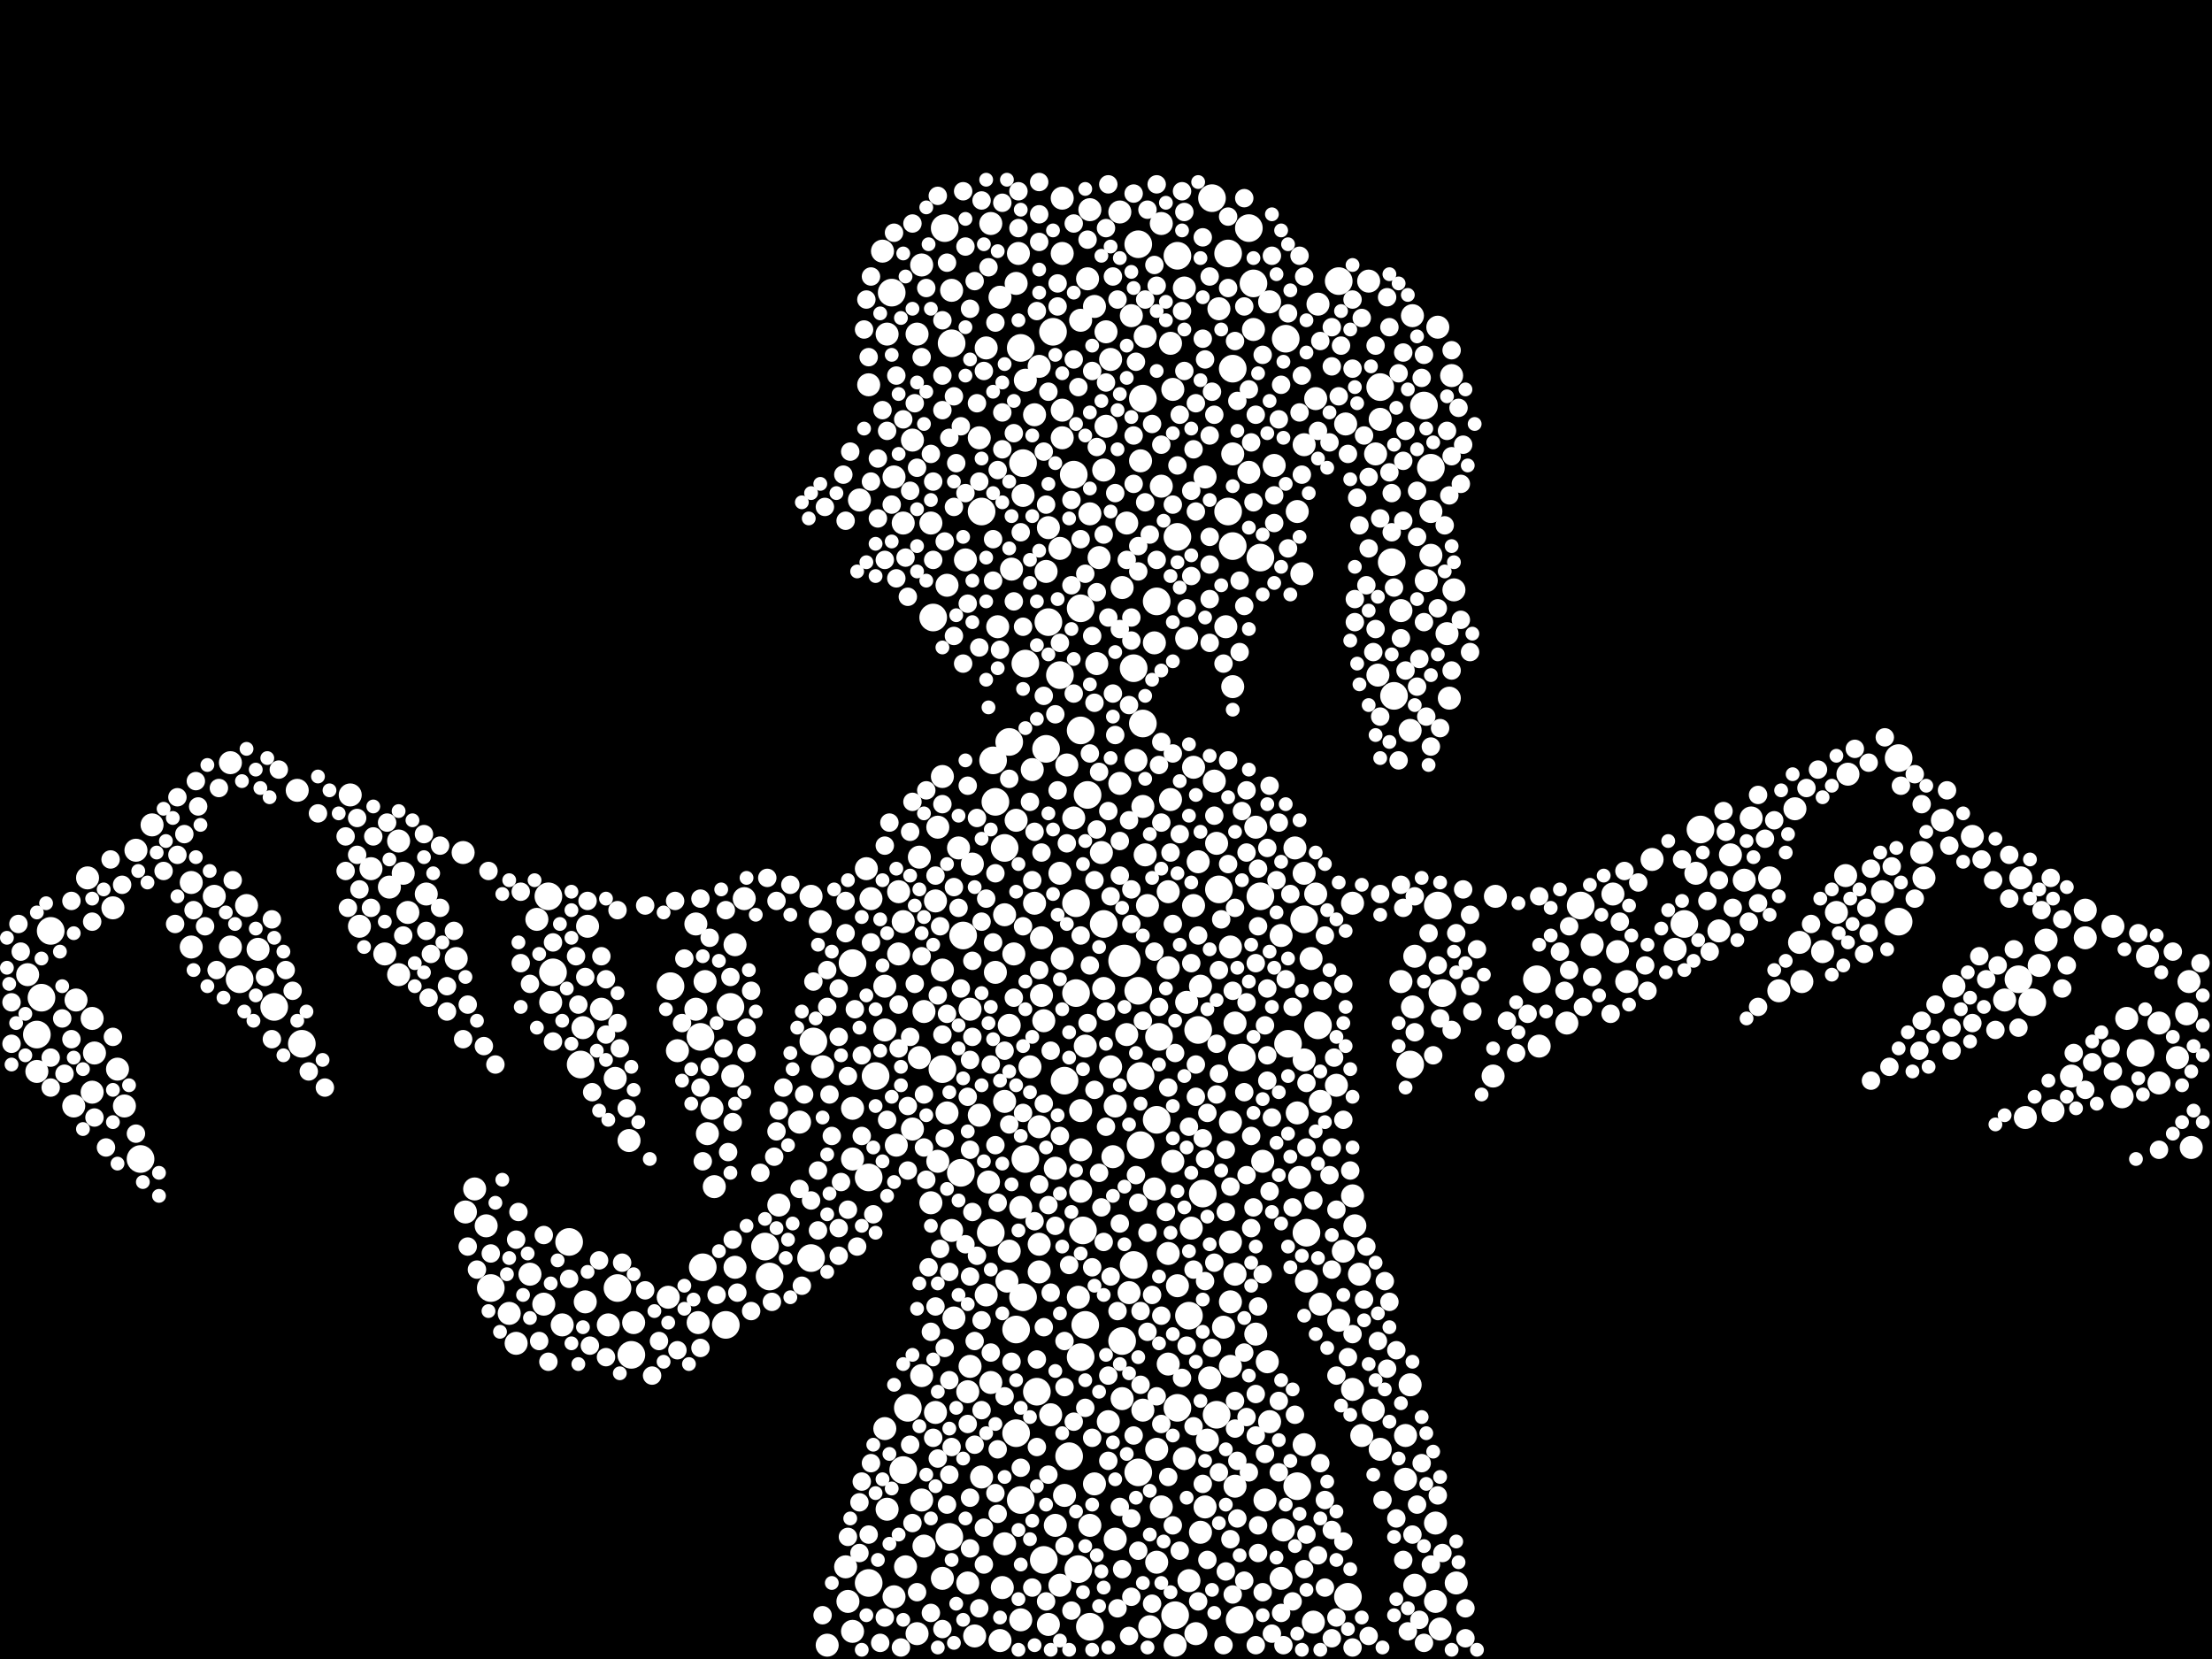 <?xml version="1.0" encoding="utf-8"?>
<svg xmlns="http://www.w3.org/2000/svg"
     xmlns:xlink="http://www.w3.org/1999/xlink" width="1920" height="1440" >

            <defs>
            <style type="text/css"><![CDATA[
circle {stroke: none;}
.c0 {fill: #FFFFFF;}
]]></style>
            </defs>
<rect x="0" y="0" width="1920" height="1440" fill="black"/>
<circle cx="976" cy="834" r="14" class="c0"/>
<circle cx="1084" cy="198" r="12" class="c0"/>
<circle cx="958" cy="802" r="12" class="c0"/>
<circle cx="1052" cy="172" r="12" class="c0"/>
<circle cx="988" cy="212" r="12" class="c0"/>
<circle cx="938" cy="528" r="12" class="c0"/>
<circle cx="1070" cy="320" r="12" class="c0"/>
<circle cx="630" cy="1150" r="12" class="c0"/>
<circle cx="886" cy="1302" r="12" class="c0"/>
<circle cx="1040" cy="894" r="12" class="c0"/>
<circle cx="890" cy="576" r="12" class="c0"/>
<circle cx="1118" cy="906" r="12" class="c0"/>
<circle cx="934" cy="784" r="12" class="c0"/>
<circle cx="426" cy="1118" r="12" class="c0"/>
<circle cx="504" cy="924" r="12" class="c0"/>
<circle cx="990" cy="994" r="12" class="c0"/>
<circle cx="938" cy="1178" r="12" class="c0"/>
<circle cx="1066" cy="444" r="12" class="c0"/>
<circle cx="920" cy="586" r="12" class="c0"/>
<circle cx="476" cy="778" r="12" class="c0"/>
<circle cx="208" cy="850" r="12" class="c0"/>
<circle cx="1224" cy="924" r="12" class="c0"/>
<circle cx="906" cy="1354" r="12" class="c0"/>
<circle cx="888" cy="402" r="12" class="c0"/>
<circle cx="984" cy="1098" r="12" class="c0"/>
<circle cx="1022" cy="222" r="12" class="c0"/>
<circle cx="988" cy="1278" r="12" class="c0"/>
<circle cx="924" cy="938" r="12" class="c0"/>
<circle cx="914" cy="288" r="12" class="c0"/>
<circle cx="608" cy="900" r="12" class="c0"/>
<circle cx="668" cy="1108" r="12" class="c0"/>
<circle cx="1648" cy="800" r="12" class="c0"/>
<circle cx="788" cy="1222" r="12" class="c0"/>
<circle cx="836" cy="812" r="12" class="c0"/>
<circle cx="1126" cy="1290" r="12" class="c0"/>
<circle cx="974" cy="1164" r="12" class="c0"/>
<circle cx="1076" cy="1406" r="12" class="c0"/>
<circle cx="990" cy="934" r="12" class="c0"/>
<circle cx="1858" cy="914" r="12" class="c0"/>
<circle cx="754" cy="1374" r="12" class="c0"/>
<circle cx="536" cy="1118" r="12" class="c0"/>
<circle cx="1198" cy="336" r="12" class="c0"/>
<circle cx="1334" cy="850" r="12" class="c0"/>
<circle cx="480" cy="844" r="12" class="c0"/>
<circle cx="888" cy="1126" r="12" class="c0"/>
<circle cx="1056" cy="1228" r="12" class="c0"/>
<circle cx="944" cy="690" r="12" class="c0"/>
<circle cx="1476" cy="720" r="12" class="c0"/>
<circle cx="882" cy="1244" r="12" class="c0"/>
<circle cx="834" cy="1018" r="12" class="c0"/>
<circle cx="860" cy="1070" r="12" class="c0"/>
<circle cx="262" cy="906" r="12" class="c0"/>
<circle cx="1032" cy="1142" r="12" class="c0"/>
<circle cx="634" cy="874" r="12" class="c0"/>
<circle cx="36" cy="866" r="12" class="c0"/>
<circle cx="1078" cy="918" r="12" class="c0"/>
<circle cx="824" cy="1334" r="12" class="c0"/>
<circle cx="876" cy="644" r="12" class="c0"/>
<circle cx="494" cy="1078" r="12" class="c0"/>
<circle cx="1162" cy="244" r="12" class="c0"/>
<circle cx="1242" cy="406" r="12" class="c0"/>
<circle cx="760" cy="934" r="12" class="c0"/>
<circle cx="1252" cy="862" r="12" class="c0"/>
<circle cx="1132" cy="798" r="12" class="c0"/>
<circle cx="890" cy="1006" r="12" class="c0"/>
<circle cx="872" cy="736" r="12" class="c0"/>
<circle cx="992" cy="628" r="12" class="c0"/>
<circle cx="1462" cy="802" r="12" class="c0"/>
<circle cx="928" cy="1264" r="12" class="c0"/>
<circle cx="122" cy="1006" r="12" class="c0"/>
<circle cx="1648" cy="658" r="12" class="c0"/>
<circle cx="740" cy="836" r="12" class="c0"/>
<circle cx="754" cy="1022" r="12" class="c0"/>
<circle cx="548" cy="1176" r="12" class="c0"/>
<circle cx="32" cy="898" r="12" class="c0"/>
<circle cx="1134" cy="1070" r="12" class="c0"/>
<circle cx="852" cy="444" r="12" class="c0"/>
<circle cx="938" cy="634" r="12" class="c0"/>
<circle cx="1004" cy="972" r="12" class="c0"/>
<circle cx="932" cy="412" r="12" class="c0"/>
<circle cx="1070" cy="474" r="12" class="c0"/>
<circle cx="1210" cy="604" r="12" class="c0"/>
<circle cx="1066" cy="220" r="12" class="c0"/>
<circle cx="1006" cy="900" r="12" class="c0"/>
<circle cx="862" cy="660" r="12" class="c0"/>
<circle cx="1170" cy="1386" r="12" class="c0"/>
<circle cx="988" cy="860" r="12" class="c0"/>
<circle cx="44" cy="808" r="12" class="c0"/>
<circle cx="1020" cy="1402" r="12" class="c0"/>
<circle cx="664" cy="1082" r="12" class="c0"/>
<circle cx="818" cy="928" r="12" class="c0"/>
<circle cx="1022" cy="466" r="12" class="c0"/>
<circle cx="704" cy="1092" r="12" class="c0"/>
<circle cx="826" cy="298" r="12" class="c0"/>
<circle cx="1022" cy="1222" r="12" class="c0"/>
<circle cx="946" cy="1412" r="12" class="c0"/>
<circle cx="1094" cy="778" r="12" class="c0"/>
<circle cx="1058" cy="772" r="12" class="c0"/>
<circle cx="810" cy="536" r="12" class="c0"/>
<circle cx="936" cy="1362" r="12" class="c0"/>
<circle cx="706" cy="904" r="12" class="c0"/>
<circle cx="934" cy="862" r="12" class="c0"/>
<circle cx="940" cy="1068" r="12" class="c0"/>
<circle cx="582" cy="856" r="12" class="c0"/>
<circle cx="864" cy="696" r="12" class="c0"/>
<circle cx="1236" cy="352" r="12" class="c0"/>
<circle cx="820" cy="198" r="12" class="c0"/>
<circle cx="900" cy="1208" r="12" class="c0"/>
<circle cx="1094" cy="484" r="12" class="c0"/>
<circle cx="238" cy="874" r="12" class="c0"/>
<circle cx="1372" cy="786" r="12" class="c0"/>
<circle cx="1116" cy="294" r="12" class="c0"/>
<circle cx="1208" cy="488" r="12" class="c0"/>
<circle cx="1004" cy="522" r="12" class="c0"/>
<circle cx="774" cy="254" r="12" class="c0"/>
<circle cx="908" cy="650" r="12" class="c0"/>
<circle cx="1248" cy="786" r="12" class="c0"/>
<circle cx="992" cy="346" r="12" class="c0"/>
<circle cx="1044" cy="1036" r="12" class="c0"/>
<circle cx="1752" cy="850" r="12" class="c0"/>
<circle cx="984" cy="580" r="12" class="c0"/>
<circle cx="886" cy="302" r="12" class="c0"/>
<circle cx="1144" cy="890" r="12" class="c0"/>
<circle cx="1088" cy="246" r="12" class="c0"/>
<circle cx="882" cy="1154" r="12" class="c0"/>
<circle cx="942" cy="1150" r="12" class="c0"/>
<circle cx="910" cy="540" r="12" class="c0"/>
<circle cx="784" cy="1276" r="12" class="c0"/>
<circle cx="610" cy="1100" r="12" class="c0"/>
<circle cx="1764" cy="870" r="12" class="c0"/>
<circle cx="1754" cy="762" r="10" class="c0"/>
<circle cx="448" cy="1166" r="10" class="c0"/>
<circle cx="1404" cy="826" r="10" class="c0"/>
<circle cx="1192" cy="1224" r="10" class="c0"/>
<circle cx="1174" cy="784" r="10" class="c0"/>
<circle cx="842" cy="1186" r="10" class="c0"/>
<circle cx="972" cy="184" r="10" class="c0"/>
<circle cx="1382" cy="820" r="10" class="c0"/>
<circle cx="962" cy="1234" r="10" class="c0"/>
<circle cx="304" cy="690" r="10" class="c0"/>
<circle cx="872" cy="1340" r="10" class="c0"/>
<circle cx="856" cy="1124" r="10" class="c0"/>
<circle cx="1412" cy="852" r="10" class="c0"/>
<circle cx="614" cy="984" r="10" class="c0"/>
<circle cx="978" cy="454" r="10" class="c0"/>
<circle cx="1798" cy="934" r="10" class="c0"/>
<circle cx="1220" cy="1246" r="10" class="c0"/>
<circle cx="876" cy="890" r="10" class="c0"/>
<circle cx="852" cy="1282" r="10" class="c0"/>
<circle cx="924" cy="1298" r="10" class="c0"/>
<circle cx="346" cy="730" r="10" class="c0"/>
<circle cx="958" cy="408" r="10" class="c0"/>
<circle cx="1776" cy="816" r="10" class="c0"/>
<circle cx="1220" cy="1284" r="10" class="c0"/>
<circle cx="866" cy="544" r="10" class="c0"/>
<circle cx="894" cy="926" r="10" class="c0"/>
<circle cx="354" cy="792" r="10" class="c0"/>
<circle cx="886" cy="1048" r="10" class="c0"/>
<circle cx="1132" cy="386" r="10" class="c0"/>
<circle cx="902" cy="1104" r="10" class="c0"/>
<circle cx="1090" cy="718" r="10" class="c0"/>
<circle cx="768" cy="894" r="10" class="c0"/>
<circle cx="312" cy="804" r="10" class="c0"/>
<circle cx="1712" cy="726" r="10" class="c0"/>
<circle cx="868" cy="1424" r="10" class="c0"/>
<circle cx="604" cy="802" r="10" class="c0"/>
<circle cx="814" cy="1008" r="10" class="c0"/>
<circle cx="322" cy="754" r="10" class="c0"/>
<circle cx="1068" cy="822" r="10" class="c0"/>
<circle cx="1758" cy="970" r="10" class="c0"/>
<circle cx="1670" cy="762" r="10" class="c0"/>
<circle cx="850" cy="380" r="10" class="c0"/>
<circle cx="1336" cy="908" r="10" class="c0"/>
<circle cx="1096" cy="1008" r="10" class="c0"/>
<circle cx="694" cy="974" r="10" class="c0"/>
<circle cx="1898" cy="880" r="10" class="c0"/>
<circle cx="528" cy="1150" r="10" class="c0"/>
<circle cx="826" cy="252" r="10" class="c0"/>
<circle cx="1260" cy="326" r="10" class="c0"/>
<circle cx="1536" cy="762" r="10" class="c0"/>
<circle cx="818" cy="842" r="10" class="c0"/>
<circle cx="224" cy="824" r="10" class="c0"/>
<circle cx="996" cy="786" r="10" class="c0"/>
<circle cx="1068" cy="1186" r="10" class="c0"/>
<circle cx="796" cy="1418" r="10" class="c0"/>
<circle cx="102" cy="928" r="10" class="c0"/>
<circle cx="812" cy="782" r="10" class="c0"/>
<circle cx="1256" cy="550" r="10" class="c0"/>
<circle cx="890" cy="330" r="10" class="c0"/>
<circle cx="442" cy="1140" r="10" class="c0"/>
<circle cx="902" cy="318" r="10" class="c0"/>
<circle cx="1238" cy="504" r="10" class="c0"/>
<circle cx="932" cy="710" r="10" class="c0"/>
<circle cx="64" cy="960" r="10" class="c0"/>
<circle cx="350" cy="758" r="10" class="c0"/>
<circle cx="1182" cy="1246" r="10" class="c0"/>
<circle cx="166" cy="822" r="10" class="c0"/>
<circle cx="1160" cy="942" r="10" class="c0"/>
<circle cx="1634" cy="774" r="10" class="c0"/>
<circle cx="1144" cy="264" r="10" class="c0"/>
<circle cx="1228" cy="830" r="10" class="c0"/>
<circle cx="872" cy="794" r="10" class="c0"/>
<circle cx="1492" cy="808" r="10" class="c0"/>
<circle cx="800" cy="1194" r="10" class="c0"/>
<circle cx="1582" cy="826" r="10" class="c0"/>
<circle cx="1604" cy="672" r="10" class="c0"/>
<circle cx="960" cy="288" r="10" class="c0"/>
<circle cx="1056" cy="732" r="10" class="c0"/>
<circle cx="946" cy="446" r="10" class="c0"/>
<circle cx="1770" cy="838" r="10" class="c0"/>
<circle cx="740" cy="1416" r="10" class="c0"/>
<circle cx="1226" cy="274" r="10" class="c0"/>
<circle cx="1132" cy="920" r="10" class="c0"/>
<circle cx="646" cy="780" r="10" class="c0"/>
<circle cx="1068" cy="974" r="10" class="c0"/>
<circle cx="676" cy="1046" r="10" class="c0"/>
<circle cx="968" cy="960" r="10" class="c0"/>
<circle cx="844" cy="750" r="10" class="c0"/>
<circle cx="746" cy="434" r="10" class="c0"/>
<circle cx="508" cy="1130" r="10" class="c0"/>
<circle cx="880" cy="828" r="10" class="c0"/>
<circle cx="980" cy="1122" r="10" class="c0"/>
<circle cx="802" cy="878" r="10" class="c0"/>
<circle cx="1360" cy="888" r="10" class="c0"/>
<circle cx="1138" cy="832" r="10" class="c0"/>
<circle cx="872" cy="956" r="10" class="c0"/>
<circle cx="712" cy="800" r="10" class="c0"/>
<circle cx="1194" cy="394" r="10" class="c0"/>
<circle cx="780" cy="774" r="10" class="c0"/>
<circle cx="1072" cy="1106" r="10" class="c0"/>
<circle cx="510" cy="804" r="10" class="c0"/>
<circle cx="792" cy="382" r="10" class="c0"/>
<circle cx="994" cy="742" r="10" class="c0"/>
<circle cx="132" cy="716" r="10" class="c0"/>
<circle cx="802" cy="1342" r="10" class="c0"/>
<circle cx="1134" cy="1112" r="10" class="c0"/>
<circle cx="166" cy="766" r="10" class="c0"/>
<circle cx="76" cy="762" r="10" class="c0"/>
<circle cx="1090" cy="1158" r="10" class="c0"/>
<circle cx="1196" cy="586" r="10" class="c0"/>
<circle cx="960" cy="370" r="10" class="c0"/>
<circle cx="1834" cy="804" r="10" class="c0"/>
<circle cx="1216" cy="530" r="10" class="c0"/>
<circle cx="370" cy="776" r="10" class="c0"/>
<circle cx="766" cy="218" r="10" class="c0"/>
<circle cx="818" cy="674" r="10" class="c0"/>
<circle cx="1146" cy="956" r="10" class="c0"/>
<circle cx="1454" cy="824" r="10" class="c0"/>
<circle cx="1014" cy="840" r="10" class="c0"/>
<circle cx="876" cy="1086" r="10" class="c0"/>
<circle cx="1198" cy="364" r="10" class="c0"/>
<circle cx="1018" cy="1008" r="10" class="c0"/>
<circle cx="1842" cy="952" r="10" class="c0"/>
<circle cx="714" cy="926" r="10" class="c0"/>
<circle cx="396" cy="832" r="10" class="c0"/>
<circle cx="1064" cy="544" r="10" class="c0"/>
<circle cx="1004" cy="1258" r="10" class="c0"/>
<circle cx="1036" cy="666" r="10" class="c0"/>
<circle cx="770" cy="290" r="10" class="c0"/>
<circle cx="998" cy="1412" r="10" class="c0"/>
<circle cx="780" cy="828" r="10" class="c0"/>
<circle cx="1686" cy="712" r="10" class="c0"/>
<circle cx="550" cy="1148" r="10" class="c0"/>
<circle cx="488" cy="1150" r="10" class="c0"/>
<circle cx="1142" cy="776" r="10" class="c0"/>
<circle cx="784" cy="454" r="10" class="c0"/>
<circle cx="910" cy="1410" r="10" class="c0"/>
<circle cx="1264" cy="1374" r="10" class="c0"/>
<circle cx="1890" cy="918" r="10" class="c0"/>
<circle cx="1030" cy="554" r="10" class="c0"/>
<circle cx="1502" cy="742" r="10" class="c0"/>
<circle cx="922" cy="220" r="10" class="c0"/>
<circle cx="1100" cy="1182" r="10" class="c0"/>
<circle cx="118" cy="738" r="10" class="c0"/>
<circle cx="964" cy="926" r="10" class="c0"/>
<circle cx="24" cy="846" r="10" class="c0"/>
<circle cx="1434" cy="746" r="10" class="c0"/>
<circle cx="958" cy="858" r="10" class="c0"/>
<circle cx="1002" cy="558" r="10" class="c0"/>
<circle cx="1296" cy="934" r="10" class="c0"/>
<circle cx="1112" cy="1370" r="10" class="c0"/>
<circle cx="1072" cy="888" r="10" class="c0"/>
<circle cx="870" cy="1378" r="10" class="c0"/>
<circle cx="66" cy="868" r="10" class="c0"/>
<circle cx="638" cy="1100" r="10" class="c0"/>
<circle cx="1098" cy="1302" r="10" class="c0"/>
<circle cx="1018" cy="338" r="10" class="c0"/>
<circle cx="956" cy="740" r="10" class="c0"/>
<circle cx="1228" cy="1376" r="10" class="c0"/>
<circle cx="1008" cy="194" r="10" class="c0"/>
<circle cx="896" cy="668" r="10" class="c0"/>
<circle cx="990" cy="400" r="10" class="c0"/>
<circle cx="860" cy="194" r="10" class="c0"/>
<circle cx="756" cy="780" r="10" class="c0"/>
<circle cx="1106" cy="404" r="10" class="c0"/>
<circle cx="718" cy="1428" r="10" class="c0"/>
<circle cx="460" cy="1106" r="10" class="c0"/>
<circle cx="1142" cy="346" r="10" class="c0"/>
<circle cx="1036" cy="786" r="10" class="c0"/>
<circle cx="638" cy="820" r="10" class="c0"/>
<circle cx="882" cy="712" r="10" class="c0"/>
<circle cx="1088" cy="286" r="10" class="c0"/>
<circle cx="1558" cy="702" r="10" class="c0"/>
<circle cx="1874" cy="940" r="10" class="c0"/>
<circle cx="1114" cy="1328" r="10" class="c0"/>
<circle cx="1132" cy="1254" r="10" class="c0"/>
<circle cx="1514" cy="764" r="10" class="c0"/>
<circle cx="1016" cy="298" r="10" class="c0"/>
<circle cx="944" cy="242" r="10" class="c0"/>
<circle cx="950" cy="266" r="10" class="c0"/>
<circle cx="1028" cy="1266" r="10" class="c0"/>
<circle cx="1262" cy="512" r="10" class="c0"/>
<circle cx="1810" cy="790" r="10" class="c0"/>
<circle cx="1174" cy="1038" r="10" class="c0"/>
<circle cx="466" cy="798" r="10" class="c0"/>
<circle cx="546" cy="990" r="10" class="c0"/>
<circle cx="856" cy="302" r="10" class="c0"/>
<circle cx="986" cy="660" r="10" class="c0"/>
<circle cx="800" cy="1302" r="10" class="c0"/>
<circle cx="888" cy="430" r="10" class="c0"/>
<circle cx="1016" cy="694" r="10" class="c0"/>
<circle cx="966" cy="1004" r="10" class="c0"/>
<circle cx="606" cy="1148" r="10" class="c0"/>
<circle cx="1400" cy="776" r="10" class="c0"/>
<circle cx="950" cy="1288" r="10" class="c0"/>
<circle cx="1846" cy="884" r="10" class="c0"/>
<circle cx="1062" cy="1152" r="10" class="c0"/>
<circle cx="1520" cy="710" r="10" class="c0"/>
<circle cx="752" cy="754" r="10" class="c0"/>
<circle cx="920" cy="476" r="10" class="c0"/>
<circle cx="1146" cy="1132" r="10" class="c0"/>
<circle cx="740" cy="962" r="10" class="c0"/>
<circle cx="1042" cy="1330" r="10" class="c0"/>
<circle cx="1004" cy="1356" r="10" class="c0"/>
<circle cx="618" cy="962" r="10" class="c0"/>
<circle cx="814" cy="718" r="10" class="c0"/>
<circle cx="840" cy="1374" r="10" class="c0"/>
<circle cx="926" cy="664" r="10" class="c0"/>
<circle cx="770" cy="1310" r="10" class="c0"/>
<circle cx="258" cy="686" r="10" class="c0"/>
<circle cx="334" cy="828" r="10" class="c0"/>
<circle cx="974" cy="510" r="10" class="c0"/>
<circle cx="822" cy="966" r="10" class="c0"/>
<circle cx="1070" cy="394" r="10" class="c0"/>
<circle cx="1248" cy="284" r="10" class="c0"/>
<circle cx="1544" cy="860" r="10" class="c0"/>
<circle cx="82" cy="914" r="10" class="c0"/>
<circle cx="842" cy="876" r="10" class="c0"/>
<circle cx="884" cy="220" r="10" class="c0"/>
<circle cx="982" cy="274" r="10" class="c0"/>
<circle cx="1102" cy="262" r="10" class="c0"/>
<circle cx="938" cy="964" r="10" class="c0"/>
<circle cx="828" cy="1144" r="10" class="c0"/>
<circle cx="1258" cy="606" r="10" class="c0"/>
<circle cx="1250" cy="1414" r="10" class="c0"/>
<circle cx="1226" cy="874" r="10" class="c0"/>
<circle cx="954" cy="484" r="10" class="c0"/>
<circle cx="186" cy="778" r="10" class="c0"/>
<circle cx="1298" cy="778" r="10" class="c0"/>
<circle cx="1032" cy="1372" r="10" class="c0"/>
<circle cx="1174" cy="1206" r="10" class="c0"/>
<circle cx="1602" cy="760" r="10" class="c0"/>
<circle cx="904" cy="814" r="10" class="c0"/>
<circle cx="1014" cy="774" r="10" class="c0"/>
<circle cx="402" cy="740" r="10" class="c0"/>
<circle cx="902" cy="1080" r="10" class="c0"/>
<circle cx="850" cy="968" r="10" class="c0"/>
<circle cx="1864" cy="830" r="10" class="c0"/>
<circle cx="754" cy="334" r="10" class="c0"/>
<circle cx="1002" cy="1032" r="10" class="c0"/>
<circle cx="1188" cy="244" r="10" class="c0"/>
<circle cx="878" cy="494" r="10" class="c0"/>
<circle cx="768" cy="856" r="10" class="c0"/>
<circle cx="920" cy="758" r="10" class="c0"/>
<circle cx="938" cy="998" r="10" class="c0"/>
<circle cx="80" cy="884" r="10" class="c0"/>
<circle cx="1198" cy="1258" r="10" class="c0"/>
<circle cx="1246" cy="1322" r="10" class="c0"/>
<circle cx="972" cy="680" r="10" class="c0"/>
<circle cx="798" cy="918" r="10" class="c0"/>
<circle cx="800" cy="230" r="10" class="c0"/>
<circle cx="1126" cy="444" r="10" class="c0"/>
<circle cx="1242" cy="444" r="10" class="c0"/>
<circle cx="704" cy="778" r="10" class="c0"/>
<circle cx="1102" cy="1234" r="10" class="c0"/>
<circle cx="796" cy="290" r="10" class="c0"/>
<circle cx="1048" cy="1250" r="10" class="c0"/>
<circle cx="580" cy="1126" r="10" class="c0"/>
<circle cx="1246" cy="1390" r="10" class="c0"/>
<circle cx="978" cy="898" r="10" class="c0"/>
<circle cx="942" cy="908" r="10" class="c0"/>
<circle cx="1564" cy="852" r="10" class="c0"/>
<circle cx="80" cy="948" r="10" class="c0"/>
<circle cx="916" cy="1014" r="10" class="c0"/>
<circle cx="846" cy="1420" r="10" class="c0"/>
<circle cx="620" cy="1030" r="10" class="c0"/>
<circle cx="1042" cy="856" r="10" class="c0"/>
<circle cx="768" cy="1240" r="10" class="c0"/>
<circle cx="1740" cy="868" r="10" class="c0"/>
<circle cx="636" cy="934" r="10" class="c0"/>
<circle cx="974" cy="1214" r="10" class="c0"/>
<circle cx="798" cy="744" r="10" class="c0"/>
<circle cx="98" cy="788" r="10" class="c0"/>
<circle cx="922" cy="380" r="10" class="c0"/>
<circle cx="904" cy="864" r="10" class="c0"/>
<circle cx="786" cy="1360" r="10" class="c0"/>
<circle cx="908" cy="496" r="10" class="c0"/>
<circle cx="792" cy="980" r="10" class="c0"/>
<circle cx="882" cy="246" r="10" class="c0"/>
<circle cx="200" cy="662" r="10" class="c0"/>
<circle cx="1046" cy="414" r="10" class="c0"/>
<circle cx="1068" cy="1078" r="10" class="c0"/>
<circle cx="992" cy="1224" r="10" class="c0"/>
<circle cx="1008" cy="1308" r="10" class="c0"/>
<circle cx="1130" cy="498" r="10" class="c0"/>
<circle cx="968" cy="1336" r="10" class="c0"/>
<circle cx="826" cy="1068" r="10" class="c0"/>
<circle cx="822" cy="508" r="10" class="c0"/>
<circle cx="478" cy="870" r="10" class="c0"/>
<circle cx="906" cy="886" r="10" class="c0"/>
<circle cx="938" cy="1034" r="10" class="c0"/>
<circle cx="776" cy="414" r="10" class="c0"/>
<circle cx="1782" cy="964" r="10" class="c0"/>
<circle cx="1030" cy="870" r="10" class="c0"/>
<circle cx="874" cy="1112" r="10" class="c0"/>
<circle cx="952" cy="576" r="10" class="c0"/>
<circle cx="936" cy="1126" r="10" class="c0"/>
<circle cx="922" cy="356" r="10" class="c0"/>
<circle cx="1050" cy="1196" r="10" class="c0"/>
<circle cx="1038" cy="1418" r="10" class="c0"/>
<circle cx="938" cy="278" r="10" class="c0"/>
<circle cx="1562" cy="818" r="10" class="c0"/>
<circle cx="812" cy="1226" r="10" class="c0"/>
<circle cx="1008" cy="422" r="10" class="c0"/>
<circle cx="1072" cy="1290" r="10" class="c0"/>
<circle cx="920" cy="1376" r="10" class="c0"/>
<circle cx="1070" cy="596" r="10" class="c0"/>
<circle cx="910" cy="458" r="10" class="c0"/>
<circle cx="736" cy="1390" r="10" class="c0"/>
<circle cx="1054" cy="678" r="10" class="c0"/>
<circle cx="916" cy="1324" r="10" class="c0"/>
<circle cx="1034" cy="1066" r="10" class="c0"/>
<circle cx="868" cy="258" r="10" class="c0"/>
<circle cx="1140" cy="1408" r="10" class="c0"/>
<circle cx="604" cy="876" r="10" class="c0"/>
<circle cx="1040" cy="748" r="10" class="c0"/>
<circle cx="1216" cy="852" r="10" class="c0"/>
<circle cx="832" cy="736" r="10" class="c0"/>
<circle cx="472" cy="1132" r="10" class="c0"/>
<circle cx="886" cy="1406" r="10" class="c0"/>
<circle cx="1902" cy="996" r="10" class="c0"/>
<circle cx="840" cy="1208" r="10" class="c0"/>
<circle cx="200" cy="822" r="10" class="c0"/>
<circle cx="776" cy="1386" r="10" class="c0"/>
<circle cx="1020" cy="1428" r="10" class="c0"/>
<circle cx="1668" cy="740" r="10" class="c0"/>
<circle cx="412" cy="1032" r="10" class="c0"/>
<circle cx="808" cy="454" r="10" class="c0"/>
<circle cx="108" cy="960" r="10" class="c0"/>
<circle cx="522" cy="876" r="10" class="c0"/>
<circle cx="864" cy="844" r="10" class="c0"/>
<circle cx="992" cy="700" r="10" class="c0"/>
<circle cx="214" cy="786" r="10" class="c0"/>
<circle cx="898" cy="784" r="10" class="c0"/>
<circle cx="612" cy="852" r="10" class="c0"/>
<circle cx="858" cy="1026" r="10" class="c0"/>
<circle cx="1180" cy="1106" r="10" class="c0"/>
<circle cx="912" cy="1228" r="10" class="c0"/>
<circle cx="1084" cy="410" r="10" class="c0"/>
<circle cx="734" cy="1360" r="10" class="c0"/>
<circle cx="346" cy="846" r="10" class="c0"/>
<circle cx="838" cy="486" r="10" class="c0"/>
<circle cx="506" cy="892" r="10" class="c0"/>
<circle cx="1594" cy="792" r="10" class="c0"/>
<circle cx="902" cy="978" r="10" class="c0"/>
<circle cx="1112" cy="812" r="10" class="c0"/>
<circle cx="1224" cy="1202" r="10" class="c0"/>
<circle cx="922" cy="172" r="10" class="c0"/>
<circle cx="1224" cy="634" r="10" class="c0"/>
<circle cx="1900" cy="852" r="10" class="c0"/>
<circle cx="898" cy="360" r="10" class="c0"/>
<circle cx="1132" cy="758" r="10" class="c0"/>
<circle cx="1176" cy="1064" r="10" class="c0"/>
<circle cx="808" cy="1044" r="10" class="c0"/>
<circle cx="1242" cy="482" r="10" class="c0"/>
<circle cx="964" cy="312" r="10" class="c0"/>
<circle cx="1028" cy="250" r="10" class="c0"/>
<circle cx="784" cy="800" r="10" class="c0"/>
<circle cx="422" cy="1064" r="10" class="c0"/>
<circle cx="1168" cy="368" r="10" class="c0"/>
<circle cx="338" cy="770" r="10" class="c0"/>
<circle cx="922" cy="832" r="10" class="c0"/>
<circle cx="1014" cy="1184" r="10" class="c0"/>
<circle cx="946" cy="182" r="10" class="c0"/>
<circle cx="1162" cy="1146" r="10" class="c0"/>
<circle cx="534" cy="936" r="10" class="c0"/>
<circle cx="740" cy="1006" r="10" class="c0"/>
<circle cx="818" cy="1370" r="10" class="c0"/>
<circle cx="1022" cy="1116" r="10" class="c0"/>
<circle cx="1068" cy="1130" r="10" class="c0"/>
<circle cx="1166" cy="1086" r="10" class="c0"/>
<circle cx="778" cy="994" r="10" class="c0"/>
<circle cx="1046" cy="1308" r="10" class="c0"/>
<circle cx="1128" cy="1022" r="10" class="c0"/>
<circle cx="588" cy="912" r="10" class="c0"/>
<circle cx="1126" cy="966" r="10" class="c0"/>
<circle cx="860" cy="1200" r="10" class="c0"/>
<circle cx="32" cy="930" r="10" class="c0"/>
<circle cx="1058" cy="268" r="10" class="c0"/>
<circle cx="994" cy="292" r="10" class="c0"/>
<circle cx="1124" cy="736" r="10" class="c0"/>
<circle cx="404" cy="1052" r="10" class="c0"/>
<circle cx="946" cy="1324" r="10" class="c0"/>
<circle cx="1014" cy="1088" r="10" class="c0"/>
<circle cx="1696" cy="856" r="10" class="c0"/>
<circle cx="1810" cy="814" r="10" class="c0"/>
<circle cx="1472" cy="758" r="10" class="c0"/>
<circle cx="1874" cy="888" r="10" class="c0"/>
<circle cx="374" cy="828" r="8" class="c0"/>
<circle cx="350" cy="812" r="8" class="c0"/>
<circle cx="1832" cy="910" r="8" class="c0"/>
<circle cx="1062" cy="1428" r="8" class="c0"/>
<circle cx="866" cy="408" r="8" class="c0"/>
<circle cx="1024" cy="724" r="8" class="c0"/>
<circle cx="670" cy="1130" r="8" class="c0"/>
<circle cx="170" cy="678" r="8" class="c0"/>
<circle cx="810" cy="418" r="8" class="c0"/>
<circle cx="754" cy="1332" r="8" class="c0"/>
<circle cx="512" cy="1168" r="8" class="c0"/>
<circle cx="830" cy="402" r="8" class="c0"/>
<circle cx="1208" cy="462" r="8" class="c0"/>
<circle cx="1196" cy="1164" r="8" class="c0"/>
<circle cx="718" cy="842" r="8" class="c0"/>
<circle cx="842" cy="920" r="8" class="c0"/>
<circle cx="946" cy="838" r="8" class="c0"/>
<circle cx="850" cy="562" r="8" class="c0"/>
<circle cx="1066" cy="188" r="8" class="c0"/>
<circle cx="1146" cy="296" r="8" class="c0"/>
<circle cx="1666" cy="912" r="8" class="c0"/>
<circle cx="1050" cy="520" r="8" class="c0"/>
<circle cx="864" cy="994" r="8" class="c0"/>
<circle cx="1362" cy="804" r="8" class="c0"/>
<circle cx="836" cy="576" r="8" class="c0"/>
<circle cx="994" cy="436" r="8" class="c0"/>
<circle cx="1058" cy="932" r="8" class="c0"/>
<circle cx="770" cy="374" r="8" class="c0"/>
<circle cx="460" cy="854" r="8" class="c0"/>
<circle cx="268" cy="930" r="8" class="c0"/>
<circle cx="948" cy="322" r="8" class="c0"/>
<circle cx="1018" cy="802" r="8" class="c0"/>
<circle cx="1098" cy="890" r="8" class="c0"/>
<circle cx="594" cy="832" r="8" class="c0"/>
<circle cx="848" cy="710" r="8" class="c0"/>
<circle cx="866" cy="1044" r="8" class="c0"/>
<circle cx="936" cy="336" r="8" class="c0"/>
<circle cx="838" cy="428" r="8" class="c0"/>
<circle cx="986" cy="1020" r="8" class="c0"/>
<circle cx="1110" cy="1278" r="8" class="c0"/>
<circle cx="818" cy="698" r="8" class="c0"/>
<circle cx="928" cy="1098" r="8" class="c0"/>
<circle cx="652" cy="1138" r="8" class="c0"/>
<circle cx="1112" cy="334" r="8" class="c0"/>
<circle cx="1102" cy="1034" r="8" class="c0"/>
<circle cx="1200" cy="1302" r="8" class="c0"/>
<circle cx="926" cy="732" r="8" class="c0"/>
<circle cx="142" cy="756" r="8" class="c0"/>
<circle cx="1230" cy="1306" r="8" class="c0"/>
<circle cx="1230" cy="596" r="8" class="c0"/>
<circle cx="1106" cy="430" r="8" class="c0"/>
<circle cx="1078" cy="704" r="8" class="c0"/>
<circle cx="1154" cy="1020" r="8" class="c0"/>
<circle cx="962" cy="536" r="8" class="c0"/>
<circle cx="1106" cy="454" r="8" class="c0"/>
<circle cx="996" cy="1070" r="8" class="c0"/>
<circle cx="1230" cy="426" r="8" class="c0"/>
<circle cx="860" cy="1174" r="8" class="c0"/>
<circle cx="630" cy="790" r="8" class="c0"/>
<circle cx="1216" cy="554" r="8" class="c0"/>
<circle cx="984" cy="378" r="8" class="c0"/>
<circle cx="1064" cy="1364" r="8" class="c0"/>
<circle cx="950" cy="764" r="8" class="c0"/>
<circle cx="1096" cy="1106" r="8" class="c0"/>
<circle cx="1056" cy="906" r="8" class="c0"/>
<circle cx="792" cy="194" r="8" class="c0"/>
<circle cx="1212" cy="1172" r="8" class="c0"/>
<circle cx="1382" cy="848" r="8" class="c0"/>
<circle cx="816" cy="1084" r="8" class="c0"/>
<circle cx="824" cy="1280" r="8" class="c0"/>
<circle cx="1148" cy="860" r="8" class="c0"/>
<circle cx="962" cy="1268" r="8" class="c0"/>
<circle cx="766" cy="356" r="8" class="c0"/>
<circle cx="828" cy="344" r="8" class="c0"/>
<circle cx="812" cy="1134" r="8" class="c0"/>
<circle cx="1166" cy="972" r="8" class="c0"/>
<circle cx="1050" cy="490" r="8" class="c0"/>
<circle cx="840" cy="682" r="8" class="c0"/>
<circle cx="800" cy="830" r="8" class="c0"/>
<circle cx="1104" cy="1418" r="8" class="c0"/>
<circle cx="1260" cy="304" r="8" class="c0"/>
<circle cx="842" cy="1300" r="8" class="c0"/>
<circle cx="852" cy="1146" r="8" class="c0"/>
<circle cx="870" cy="176" r="8" class="c0"/>
<circle cx="1270" cy="386" r="8" class="c0"/>
<circle cx="1064" cy="1052" r="8" class="c0"/>
<circle cx="920" cy="558" r="8" class="c0"/>
<circle cx="44" cy="944" r="8" class="c0"/>
<circle cx="1038" cy="952" r="8" class="c0"/>
<circle cx="918" cy="246" r="8" class="c0"/>
<circle cx="1100" cy="858" r="8" class="c0"/>
<circle cx="382" cy="734" r="8" class="c0"/>
<circle cx="508" cy="848" r="8" class="c0"/>
<circle cx="908" cy="438" r="8" class="c0"/>
<circle cx="1110" cy="714" r="8" class="c0"/>
<circle cx="154" cy="692" r="8" class="c0"/>
<circle cx="10" cy="870" r="8" class="c0"/>
<circle cx="1036" cy="390" r="8" class="c0"/>
<circle cx="1130" cy="412" r="8" class="c0"/>
<circle cx="768" cy="734" r="8" class="c0"/>
<circle cx="1264" cy="810" r="8" class="c0"/>
<circle cx="974" cy="1362" r="8" class="c0"/>
<circle cx="972" cy="1308" r="8" class="c0"/>
<circle cx="388" cy="878" r="8" class="c0"/>
<circle cx="982" cy="556" r="8" class="c0"/>
<circle cx="1202" cy="1112" r="8" class="c0"/>
<circle cx="736" cy="1050" r="8" class="c0"/>
<circle cx="996" cy="1156" r="8" class="c0"/>
<circle cx="1354" cy="826" r="8" class="c0"/>
<circle cx="810" cy="1248" r="8" class="c0"/>
<circle cx="768" cy="486" r="8" class="c0"/>
<circle cx="870" cy="358" r="8" class="c0"/>
<circle cx="1054" cy="1096" r="8" class="c0"/>
<circle cx="1668" cy="886" r="8" class="c0"/>
<circle cx="62" cy="782" r="8" class="c0"/>
<circle cx="1092" cy="804" r="8" class="c0"/>
<circle cx="1188" cy="476" r="8" class="c0"/>
<circle cx="1090" cy="836" r="8" class="c0"/>
<circle cx="944" cy="208" r="8" class="c0"/>
<circle cx="886" cy="462" r="8" class="c0"/>
<circle cx="80" cy="800" r="8" class="c0"/>
<circle cx="424" cy="756" r="8" class="c0"/>
<circle cx="734" cy="782" r="8" class="c0"/>
<circle cx="1156" cy="284" r="8" class="c0"/>
<circle cx="994" cy="260" r="8" class="c0"/>
<circle cx="844" cy="1052" r="8" class="c0"/>
<circle cx="154" cy="742" r="8" class="c0"/>
<circle cx="916" cy="620" r="8" class="c0"/>
<circle cx="820" cy="470" r="8" class="c0"/>
<circle cx="1110" cy="1216" r="8" class="c0"/>
<circle cx="1054" cy="708" r="8" class="c0"/>
<circle cx="862" cy="468" r="8" class="c0"/>
<circle cx="1036" cy="1102" r="8" class="c0"/>
<circle cx="984" cy="1246" r="8" class="c0"/>
<circle cx="818" cy="898" r="8" class="c0"/>
<circle cx="680" cy="944" r="8" class="c0"/>
<circle cx="538" cy="910" r="8" class="c0"/>
<circle cx="1008" cy="1142" r="8" class="c0"/>
<circle cx="1104" cy="970" r="8" class="c0"/>
<circle cx="1176" cy="520" r="8" class="c0"/>
<circle cx="970" cy="1396" r="8" class="c0"/>
<circle cx="786" cy="484" r="8" class="c0"/>
<circle cx="954" cy="670" r="8" class="c0"/>
<circle cx="958" cy="464" r="8" class="c0"/>
<circle cx="1198" cy="776" r="8" class="c0"/>
<circle cx="982" cy="536" r="8" class="c0"/>
<circle cx="738" cy="392" r="8" class="c0"/>
<circle cx="1158" cy="918" r="8" class="c0"/>
<circle cx="1038" cy="350" r="8" class="c0"/>
<circle cx="560" cy="1120" r="8" class="c0"/>
<circle cx="1238" cy="622" r="8" class="c0"/>
<circle cx="748" cy="1286" r="8" class="c0"/>
<circle cx="1790" cy="858" r="8" class="c0"/>
<circle cx="1002" cy="230" r="8" class="c0"/>
<circle cx="1096" cy="1382" r="8" class="c0"/>
<circle cx="494" cy="1110" r="8" class="c0"/>
<circle cx="254" cy="860" r="8" class="c0"/>
<circle cx="1164" cy="300" r="8" class="c0"/>
<circle cx="924" cy="1204" r="8" class="c0"/>
<circle cx="1004" cy="160" r="8" class="c0"/>
<circle cx="988" cy="474" r="8" class="c0"/>
<circle cx="1260" cy="396" r="8" class="c0"/>
<circle cx="942" cy="1222" r="8" class="c0"/>
<circle cx="1568" cy="684" r="8" class="c0"/>
<circle cx="1694" cy="912" r="8" class="c0"/>
<circle cx="960" cy="332" r="8" class="c0"/>
<circle cx="372" cy="866" r="8" class="c0"/>
<circle cx="944" cy="888" r="8" class="c0"/>
<circle cx="1504" cy="788" r="8" class="c0"/>
<circle cx="1374" cy="874" r="8" class="c0"/>
<circle cx="910" cy="1280" r="8" class="c0"/>
<circle cx="710" cy="1068" r="8" class="c0"/>
<circle cx="1150" cy="1378" r="8" class="c0"/>
<circle cx="1044" cy="1288" r="8" class="c0"/>
<circle cx="846" cy="1164" r="8" class="c0"/>
<circle cx="1268" cy="538" r="8" class="c0"/>
<circle cx="1780" cy="762" r="8" class="c0"/>
<circle cx="930" cy="508" r="8" class="c0"/>
<circle cx="802" cy="950" r="8" class="c0"/>
<circle cx="710" cy="1016" r="8" class="c0"/>
<circle cx="1250" cy="884" r="8" class="c0"/>
<circle cx="1194" cy="300" r="8" class="c0"/>
<circle cx="672" cy="1004" r="8" class="c0"/>
<circle cx="1622" cy="662" r="8" class="c0"/>
<circle cx="1064" cy="998" r="8" class="c0"/>
<circle cx="810" cy="486" r="8" class="c0"/>
<circle cx="1232" cy="572" r="8" class="c0"/>
<circle cx="1144" cy="1350" r="8" class="c0"/>
<circle cx="1316" cy="914" r="8" class="c0"/>
<circle cx="822" cy="1306" r="8" class="c0"/>
<circle cx="902" cy="186" r="8" class="c0"/>
<circle cx="1156" cy="1328" r="8" class="c0"/>
<circle cx="1260" cy="582" r="8" class="c0"/>
<circle cx="1732" cy="894" r="8" class="c0"/>
<circle cx="1724" cy="850" r="8" class="c0"/>
<circle cx="1076" cy="504" r="8" class="c0"/>
<circle cx="1014" cy="944" r="8" class="c0"/>
<circle cx="848" cy="1090" r="8" class="c0"/>
<circle cx="840" cy="1236" r="8" class="c0"/>
<circle cx="982" cy="772" r="8" class="c0"/>
<circle cx="698" cy="950" r="8" class="c0"/>
<circle cx="468" cy="1164" r="8" class="c0"/>
<circle cx="1134" cy="996" r="8" class="c0"/>
<circle cx="972" cy="546" r="8" class="c0"/>
<circle cx="1218" cy="306" r="8" class="c0"/>
<circle cx="1086" cy="1066" r="8" class="c0"/>
<circle cx="774" cy="438" r="8" class="c0"/>
<circle cx="560" cy="786" r="8" class="c0"/>
<circle cx="1070" cy="860" r="8" class="c0"/>
<circle cx="1248" cy="1298" r="8" class="c0"/>
<circle cx="1122" cy="1390" r="8" class="c0"/>
<circle cx="610" cy="1008" r="8" class="c0"/>
<circle cx="1176" cy="540" r="8" class="c0"/>
<circle cx="776" cy="202" r="8" class="c0"/>
<circle cx="1146" cy="1270" r="8" class="c0"/>
<circle cx="964" cy="778" r="8" class="c0"/>
<circle cx="918" cy="686" r="8" class="c0"/>
<circle cx="828" cy="552" r="8" class="c0"/>
<circle cx="1082" cy="1020" r="8" class="c0"/>
<circle cx="300" cy="726" r="8" class="c0"/>
<circle cx="1028" cy="184" r="8" class="c0"/>
<circle cx="1044" cy="294" r="8" class="c0"/>
<circle cx="912" cy="1122" r="8" class="c0"/>
<circle cx="1186" cy="508" r="8" class="c0"/>
<circle cx="1220" cy="374" r="8" class="c0"/>
<circle cx="1070" cy="1384" r="8" class="c0"/>
<circle cx="1050" cy="466" r="8" class="c0"/>
<circle cx="1624" cy="938" r="8" class="c0"/>
<circle cx="514" cy="948" r="8" class="c0"/>
<circle cx="978" cy="486" r="8" class="c0"/>
<circle cx="1118" cy="272" r="8" class="c0"/>
<circle cx="728" cy="1090" r="8" class="c0"/>
<circle cx="382" cy="788" r="8" class="c0"/>
<circle cx="242" cy="668" r="8" class="c0"/>
<circle cx="1072" cy="1240" r="8" class="c0"/>
<circle cx="1218" cy="452" r="8" class="c0"/>
<circle cx="790" cy="1254" r="8" class="c0"/>
<circle cx="1046" cy="1112" r="8" class="c0"/>
<circle cx="118" cy="984" r="8" class="c0"/>
<circle cx="1122" cy="874" r="8" class="c0"/>
<circle cx="962" cy="160" r="8" class="c0"/>
<circle cx="958" cy="1078" r="8" class="c0"/>
<circle cx="526" cy="1178" r="8" class="c0"/>
<circle cx="426" cy="1088" r="8" class="c0"/>
<circle cx="990" cy="1202" r="8" class="c0"/>
<circle cx="1694" cy="892" r="8" class="c0"/>
<circle cx="1086" cy="986" r="8" class="c0"/>
<circle cx="674" cy="782" r="8" class="c0"/>
<circle cx="986" cy="314" r="8" class="c0"/>
<circle cx="884" cy="166" r="8" class="c0"/>
<circle cx="1242" cy="648" r="8" class="c0"/>
<circle cx="1006" cy="664" r="8" class="c0"/>
<circle cx="1056" cy="950" r="8" class="c0"/>
<circle cx="1092" cy="1348" r="8" class="c0"/>
<circle cx="840" cy="524" r="8" class="c0"/>
<circle cx="1046" cy="1006" r="8" class="c0"/>
<circle cx="1276" cy="856" r="8" class="c0"/>
<circle cx="1184" cy="1128" r="8" class="c0"/>
<circle cx="902" cy="1028" r="8" class="c0"/>
<circle cx="1100" cy="736" r="8" class="c0"/>
<circle cx="1610" cy="650" r="8" class="c0"/>
<circle cx="1484" cy="826" r="8" class="c0"/>
<circle cx="804" cy="686" r="8" class="c0"/>
<circle cx="962" cy="1194" r="8" class="c0"/>
<circle cx="336" cy="714" r="8" class="c0"/>
<circle cx="1058" cy="842" r="8" class="c0"/>
<circle cx="834" cy="370" r="8" class="c0"/>
<circle cx="1084" cy="338" r="8" class="c0"/>
<circle cx="1532" cy="728" r="8" class="c0"/>
<circle cx="822" cy="228" r="8" class="c0"/>
<circle cx="778" cy="326" r="8" class="c0"/>
<circle cx="756" cy="1270" r="8" class="c0"/>
<circle cx="510" cy="782" r="8" class="c0"/>
<circle cx="420" cy="908" r="8" class="c0"/>
<circle cx="872" cy="1212" r="8" class="c0"/>
<circle cx="572" cy="1164" r="8" class="c0"/>
<circle cx="1030" cy="528" r="8" class="c0"/>
<circle cx="828" cy="770" r="8" class="c0"/>
<circle cx="1128" cy="358" r="8" class="c0"/>
<circle cx="948" cy="1100" r="8" class="c0"/>
<circle cx="742" cy="876" r="8" class="c0"/>
<circle cx="864" cy="1296" r="8" class="c0"/>
<circle cx="790" cy="900" r="8" class="c0"/>
<circle cx="842" cy="998" r="8" class="c0"/>
<circle cx="778" cy="502" r="8" class="c0"/>
<circle cx="854" cy="322" r="8" class="c0"/>
<circle cx="900" cy="1180" r="8" class="c0"/>
<circle cx="1398" cy="880" r="8" class="c0"/>
<circle cx="190" cy="684" r="8" class="c0"/>
<circle cx="1282" cy="824" r="8" class="c0"/>
<circle cx="520" cy="1094" r="8" class="c0"/>
<circle cx="704" cy="1042" r="8" class="c0"/>
<circle cx="480" cy="818" r="8" class="c0"/>
<circle cx="1266" cy="354" r="8" class="c0"/>
<circle cx="1186" cy="1082" r="8" class="c0"/>
<circle cx="1160" cy="1404" r="8" class="c0"/>
<circle cx="10" cy="906" r="8" class="c0"/>
<circle cx="696" cy="1116" r="8" class="c0"/>
<circle cx="1240" cy="810" r="8" class="c0"/>
<circle cx="902" cy="158" r="8" class="c0"/>
<circle cx="888" cy="804" r="8" class="c0"/>
<circle cx="168" cy="790" r="8" class="c0"/>
<circle cx="1102" cy="682" r="8" class="c0"/>
<circle cx="1080" cy="172" r="8" class="c0"/>
<circle cx="718" cy="874" r="8" class="c0"/>
<circle cx="448" cy="1076" r="8" class="c0"/>
<circle cx="1232" cy="1406" r="8" class="c0"/>
<circle cx="1204" cy="258" r="8" class="c0"/>
<circle cx="1162" cy="344" r="8" class="c0"/>
<circle cx="1026" cy="270" r="8" class="c0"/>
<circle cx="792" cy="696" r="8" class="c0"/>
<circle cx="1028" cy="322" r="8" class="c0"/>
<circle cx="1034" cy="500" r="8" class="c0"/>
<circle cx="988" cy="1346" r="8" class="c0"/>
<circle cx="1252" cy="1348" r="8" class="c0"/>
<circle cx="884" cy="198" r="8" class="c0"/>
<circle cx="1032" cy="978" r="8" class="c0"/>
<circle cx="840" cy="952" r="8" class="c0"/>
<circle cx="818" cy="326" r="8" class="c0"/>
<circle cx="1272" cy="1422" r="8" class="c0"/>
<circle cx="752" cy="260" r="8" class="c0"/>
<circle cx="1066" cy="750" r="8" class="c0"/>
<circle cx="1050" cy="558" r="8" class="c0"/>
<circle cx="1526" cy="874" r="8" class="c0"/>
<circle cx="844" cy="900" r="8" class="c0"/>
<circle cx="1170" cy="1178" r="8" class="c0"/>
<circle cx="820" cy="1170" r="8" class="c0"/>
<circle cx="1650" cy="682" r="8" class="c0"/>
<circle cx="1104" cy="222" r="8" class="c0"/>
<circle cx="160" cy="724" r="8" class="c0"/>
<circle cx="1218" cy="400" r="8" class="c0"/>
<circle cx="1068" cy="1336" r="8" class="c0"/>
<circle cx="920" cy="986" r="8" class="c0"/>
<circle cx="1024" cy="360" r="8" class="c0"/>
<circle cx="230" cy="848" r="8" class="c0"/>
<circle cx="608" cy="780" r="8" class="c0"/>
<circle cx="728" cy="858" r="8" class="c0"/>
<circle cx="1140" cy="1042" r="8" class="c0"/>
<circle cx="820" cy="988" r="8" class="c0"/>
<circle cx="972" cy="1062" r="8" class="c0"/>
<circle cx="1052" cy="340" r="8" class="c0"/>
<circle cx="92" cy="996" r="8" class="c0"/>
<circle cx="1236" cy="308" r="8" class="c0"/>
<circle cx="932" cy="194" r="8" class="c0"/>
<circle cx="794" cy="350" r="8" class="c0"/>
<circle cx="1526" cy="784" r="8" class="c0"/>
<circle cx="942" cy="498" r="8" class="c0"/>
<circle cx="1174" cy="1430" r="8" class="c0"/>
<circle cx="850" cy="1396" r="8" class="c0"/>
<circle cx="1336" cy="778" r="8" class="c0"/>
<circle cx="950" cy="610" r="8" class="c0"/>
<circle cx="880" cy="522" r="8" class="c0"/>
<circle cx="1718" cy="830" r="8" class="c0"/>
<circle cx="1090" cy="1210" r="8" class="c0"/>
<circle cx="388" cy="856" r="8" class="c0"/>
<circle cx="1642" cy="752" r="8" class="c0"/>
<circle cx="984" cy="420" r="8" class="c0"/>
<circle cx="854" cy="1326" r="8" class="c0"/>
<circle cx="842" cy="1344" r="8" class="c0"/>
<circle cx="794" cy="854" r="8" class="c0"/>
<circle cx="1096" cy="308" r="8" class="c0"/>
<circle cx="972" cy="730" r="8" class="c0"/>
<circle cx="1118" cy="476" r="8" class="c0"/>
<circle cx="800" cy="310" r="8" class="c0"/>
<circle cx="894" cy="696" r="8" class="c0"/>
<circle cx="886" cy="1274" r="8" class="c0"/>
<circle cx="1092" cy="1134" r="8" class="c0"/>
<circle cx="828" cy="440" r="8" class="c0"/>
<circle cx="1074" cy="1318" r="8" class="c0"/>
<circle cx="1080" cy="266" r="8" class="c0"/>
<circle cx="1428" cy="838" r="8" class="c0"/>
<circle cx="1054" cy="360" r="8" class="c0"/>
<circle cx="302" cy="788" r="8" class="c0"/>
<circle cx="1012" cy="1052" r="8" class="c0"/>
<circle cx="1622" cy="810" r="8" class="c0"/>
<circle cx="1004" cy="486" r="8" class="c0"/>
<circle cx="1080" cy="526" r="8" class="c0"/>
<circle cx="172" cy="700" r="8" class="c0"/>
<circle cx="1040" cy="1390" r="8" class="c0"/>
<circle cx="888" cy="966" r="8" class="c0"/>
<circle cx="792" cy="1322" r="8" class="c0"/>
<circle cx="616" cy="814" r="8" class="c0"/>
<circle cx="808" cy="1400" r="8" class="c0"/>
<circle cx="862" cy="504" r="8" class="c0"/>
<circle cx="1132" cy="240" r="8" class="c0"/>
<circle cx="1134" cy="1332" r="8" class="c0"/>
<circle cx="838" cy="214" r="8" class="c0"/>
<circle cx="734" cy="452" r="8" class="c0"/>
<circle cx="622" cy="1124" r="8" class="c0"/>
<circle cx="1116" cy="850" r="8" class="c0"/>
<circle cx="982" cy="1386" r="8" class="c0"/>
<circle cx="906" cy="958" r="8" class="c0"/>
<circle cx="1048" cy="966" r="8" class="c0"/>
<circle cx="856" cy="780" r="8" class="c0"/>
<circle cx="1038" cy="924" r="8" class="c0"/>
<circle cx="1662" cy="672" r="8" class="c0"/>
<circle cx="1110" cy="364" r="8" class="c0"/>
<circle cx="1772" cy="790" r="8" class="c0"/>
<circle cx="276" cy="706" r="8" class="c0"/>
<circle cx="982" cy="1318" r="8" class="c0"/>
<circle cx="984" cy="168" r="8" class="c0"/>
<circle cx="796" cy="1382" r="8" class="c0"/>
<circle cx="788" cy="960" r="8" class="c0"/>
<circle cx="982" cy="802" r="8" class="c0"/>
<circle cx="860" cy="924" r="8" class="c0"/>
<circle cx="1410" cy="756" r="8" class="c0"/>
<circle cx="248" cy="842" r="8" class="c0"/>
<circle cx="1182" cy="276" r="8" class="c0"/>
<circle cx="1248" cy="838" r="8" class="c0"/>
<circle cx="952" cy="388" r="8" class="c0"/>
<circle cx="1874" cy="998" r="8" class="c0"/>
<circle cx="1198" cy="450" r="8" class="c0"/>
<circle cx="866" cy="1258" r="8" class="c0"/>
<circle cx="1640" cy="926" r="8" class="c0"/>
<circle cx="1024" cy="1346" r="8" class="c0"/>
<circle cx="1014" cy="1282" r="8" class="c0"/>
<circle cx="824" cy="380" r="8" class="c0"/>
<circle cx="1668" cy="698" r="8" class="c0"/>
<circle cx="872" cy="912" r="8" class="c0"/>
<circle cx="1016" cy="740" r="8" class="c0"/>
<circle cx="758" cy="1054" r="8" class="c0"/>
<circle cx="1082" cy="870" r="8" class="c0"/>
<circle cx="864" cy="280" r="8" class="c0"/>
<circle cx="236" cy="902" r="8" class="c0"/>
<circle cx="660" cy="1018" r="8" class="c0"/>
<circle cx="818" cy="1414" r="8" class="c0"/>
<circle cx="476" cy="1182" r="8" class="c0"/>
<circle cx="854" cy="1358" r="8" class="c0"/>
<circle cx="808" cy="394" r="8" class="c0"/>
<circle cx="716" cy="440" r="8" class="c0"/>
<circle cx="1154" cy="384" r="8" class="c0"/>
<circle cx="1068" cy="1030" r="8" class="c0"/>
<circle cx="748" cy="916" r="8" class="c0"/>
<circle cx="1886" cy="826" r="8" class="c0"/>
<circle cx="1060" cy="798" r="8" class="c0"/>
<circle cx="790" cy="426" r="8" class="c0"/>
<circle cx="1460" cy="746" r="8" class="c0"/>
<circle cx="1624" cy="754" r="8" class="c0"/>
<circle cx="1430" cy="860" r="8" class="c0"/>
<circle cx="648" cy="892" r="8" class="c0"/>
<circle cx="768" cy="1404" r="8" class="c0"/>
<circle cx="1358" cy="860" r="8" class="c0"/>
<circle cx="608" cy="944" r="8" class="c0"/>
<circle cx="736" cy="934" r="8" class="c0"/>
<circle cx="930" cy="1398" r="8" class="c0"/>
<circle cx="1406" cy="800" r="8" class="c0"/>
<circle cx="1208" cy="428" r="8" class="c0"/>
<circle cx="790" cy="722" r="8" class="c0"/>
<circle cx="858" cy="232" r="8" class="c0"/>
<circle cx="1194" cy="546" r="8" class="c0"/>
<circle cx="770" cy="972" r="8" class="c0"/>
<circle cx="748" cy="986" r="8" class="c0"/>
<circle cx="842" cy="268" r="8" class="c0"/>
<circle cx="1000" cy="1392" r="8" class="c0"/>
<circle cx="1074" cy="1268" r="8" class="c0"/>
<circle cx="878" cy="1182" r="8" class="c0"/>
<circle cx="56" cy="932" r="8" class="c0"/>
<circle cx="1222" cy="1416" r="8" class="c0"/>
<circle cx="1242" cy="1358" r="8" class="c0"/>
<circle cx="900" cy="270" r="8" class="c0"/>
<circle cx="900" cy="1256" r="8" class="c0"/>
<circle cx="1072" cy="1216" r="8" class="c0"/>
<circle cx="608" cy="1170" r="8" class="c0"/>
<circle cx="968" cy="638" r="8" class="c0"/>
<circle cx="1744" cy="742" r="8" class="c0"/>
<circle cx="898" cy="1060" r="8" class="c0"/>
<circle cx="616" cy="926" r="8" class="c0"/>
<circle cx="1790" cy="798" r="8" class="c0"/>
<circle cx="312" cy="772" r="8" class="c0"/>
<circle cx="728" cy="1066" r="8" class="c0"/>
<circle cx="1030" cy="1168" r="8" class="c0"/>
<circle cx="16" cy="802" r="8" class="c0"/>
<circle cx="1204" cy="1188" r="8" class="c0"/>
<circle cx="1236" cy="540" r="8" class="c0"/>
<circle cx="544" cy="962" r="8" class="c0"/>
<circle cx="888" cy="544" r="8" class="c0"/>
<circle cx="732" cy="412" r="8" class="c0"/>
<circle cx="394" cy="808" r="8" class="c0"/>
<circle cx="824" cy="1104" r="8" class="c0"/>
<circle cx="1216" cy="768" r="8" class="c0"/>
<circle cx="1092" cy="754" r="8" class="c0"/>
<circle cx="1150" cy="1302" r="8" class="c0"/>
<circle cx="1038" cy="444" r="8" class="c0"/>
<circle cx="82" cy="970" r="8" class="c0"/>
<circle cx="1174" cy="1158" r="8" class="c0"/>
<circle cx="998" cy="464" r="8" class="c0"/>
<circle cx="1072" cy="788" r="8" class="c0"/>
<circle cx="1034" cy="836" r="8" class="c0"/>
<circle cx="18" cy="826" r="8" class="c0"/>
<circle cx="780" cy="872" r="8" class="c0"/>
<circle cx="1044" cy="206" r="8" class="c0"/>
<circle cx="188" cy="842" r="8" class="c0"/>
<circle cx="1362" cy="842" r="8" class="c0"/>
<circle cx="1272" cy="1396" r="8" class="c0"/>
<circle cx="722" cy="986" r="8" class="c0"/>
<circle cx="674" cy="982" r="8" class="c0"/>
<circle cx="970" cy="1138" r="8" class="c0"/>
<circle cx="502" cy="872" r="8" class="c0"/>
<circle cx="1482" cy="782" r="8" class="c0"/>
<circle cx="1008" cy="644" r="8" class="c0"/>
<circle cx="1752" cy="892" r="8" class="c0"/>
<circle cx="1618" cy="828" r="8" class="c0"/>
<circle cx="406" cy="1082" r="8" class="c0"/>
<circle cx="540" cy="1096" r="8" class="c0"/>
<circle cx="762" cy="398" r="8" class="c0"/>
<circle cx="1066" cy="250" r="8" class="c0"/>
<circle cx="1278" cy="878" r="8" class="c0"/>
<circle cx="522" cy="830" r="8" class="c0"/>
<circle cx="1072" cy="296" r="8" class="c0"/>
<circle cx="1082" cy="740" r="8" class="c0"/>
<circle cx="1160" cy="1194" r="8" class="c0"/>
<circle cx="1308" cy="886" r="8" class="c0"/>
<circle cx="826" cy="1256" r="8" class="c0"/>
<circle cx="1026" cy="166" r="8" class="c0"/>
<circle cx="908" cy="1390" r="8" class="c0"/>
<circle cx="966" cy="240" r="8" class="c0"/>
<circle cx="746" cy="1304" r="8" class="c0"/>
<circle cx="1184" cy="378" r="8" class="c0"/>
<circle cx="300" cy="756" r="8" class="c0"/>
<circle cx="1178" cy="432" r="8" class="c0"/>
<circle cx="788" cy="518" r="8" class="c0"/>
<circle cx="1228" cy="778" r="8" class="c0"/>
<circle cx="932" cy="1234" r="8" class="c0"/>
<circle cx="912" cy="912" r="8" class="c0"/>
<circle cx="836" cy="166" r="8" class="c0"/>
<circle cx="1002" cy="826" r="8" class="c0"/>
<circle cx="960" cy="978" r="8" class="c0"/>
<circle cx="1036" cy="1238" r="8" class="c0"/>
<circle cx="756" cy="418" r="8" class="c0"/>
<circle cx="1134" cy="940" r="8" class="c0"/>
<circle cx="588" cy="1172" r="8" class="c0"/>
<circle cx="1270" cy="772" r="8" class="c0"/>
<circle cx="1212" cy="1318" r="8" class="c0"/>
<circle cx="966" cy="602" r="8" class="c0"/>
<circle cx="1810" cy="946" r="8" class="c0"/>
<circle cx="1088" cy="1048" r="8" class="c0"/>
<circle cx="1050" cy="240" r="8" class="c0"/>
<circle cx="706" cy="852" r="8" class="c0"/>
<circle cx="1254" cy="456" r="8" class="c0"/>
<circle cx="106" cy="768" r="8" class="c0"/>
<circle cx="1088" cy="436" r="8" class="c0"/>
<circle cx="452" cy="774" r="8" class="c0"/>
<circle cx="636" cy="1076" r="8" class="c0"/>
<circle cx="178" cy="804" r="8" class="c0"/>
<circle cx="880" cy="376" r="8" class="c0"/>
<circle cx="736" cy="1334" r="8" class="c0"/>
<circle cx="938" cy="812" r="8" class="c0"/>
<circle cx="1034" cy="426" r="8" class="c0"/>
<circle cx="1234" cy="1270" r="8" class="c0"/>
<circle cx="904" cy="740" r="8" class="c0"/>
<circle cx="754" cy="310" r="8" class="c0"/>
<circle cx="1210" cy="510" r="8" class="c0"/>
<circle cx="1218" cy="1354" r="8" class="c0"/>
<circle cx="310" cy="742" r="8" class="c0"/>
<circle cx="988" cy="1044" r="8" class="c0"/>
<circle cx="880" cy="866" r="8" class="c0"/>
<circle cx="1260" cy="894" r="8" class="c0"/>
<circle cx="980" cy="712" r="8" class="c0"/>
<circle cx="1062" cy="576" r="8" class="c0"/>
<circle cx="152" cy="802" r="8" class="c0"/>
<circle cx="1048" cy="1354" r="8" class="c0"/>
<circle cx="1100" cy="938" r="8" class="c0"/>
<circle cx="728" cy="900" r="8" class="c0"/>
<circle cx="924" cy="1164" r="8" class="c0"/>
<circle cx="824" cy="1198" r="8" class="c0"/>
<circle cx="1120" cy="776" r="8" class="c0"/>
<circle cx="896" cy="764" r="8" class="c0"/>
<circle cx="1160" cy="1050" r="8" class="c0"/>
<circle cx="932" cy="312" r="8" class="c0"/>
<circle cx="1006" cy="874" r="8" class="c0"/>
<circle cx="636" cy="974" r="8" class="c0"/>
<circle cx="1690" cy="686" r="8" class="c0"/>
<circle cx="720" cy="950" r="8" class="c0"/>
<circle cx="1052" cy="1170" r="8" class="c0"/>
<circle cx="1256" cy="374" r="8" class="c0"/>
<circle cx="1258" cy="430" r="8" class="c0"/>
<circle cx="816" cy="804" r="8" class="c0"/>
<circle cx="1108" cy="764" r="8" class="c0"/>
<circle cx="1326" cy="880" r="8" class="c0"/>
<circle cx="960" cy="878" r="8" class="c0"/>
<circle cx="948" cy="552" r="8" class="c0"/>
<circle cx="1156" cy="318" r="8" class="c0"/>
<circle cx="864" cy="758" r="8" class="c0"/>
<circle cx="980" cy="1420" r="8" class="c0"/>
<circle cx="1170" cy="394" r="8" class="c0"/>
<circle cx="44" cy="918" r="8" class="c0"/>
<circle cx="992" cy="886" r="8" class="c0"/>
<circle cx="1156" cy="1422" r="8" class="c0"/>
<circle cx="324" cy="726" r="8" class="c0"/>
<circle cx="676" cy="964" r="8" class="c0"/>
<circle cx="814" cy="864" r="8" class="c0"/>
<circle cx="956" cy="1048" r="8" class="c0"/>
<circle cx="402" cy="902" r="8" class="c0"/>
<circle cx="526" cy="850" r="8" class="c0"/>
<circle cx="898" cy="722" r="8" class="c0"/>
<circle cx="1218" cy="788" r="8" class="c0"/>
<circle cx="1082" cy="686" r="8" class="c0"/>
<circle cx="1214" cy="660" r="8" class="c0"/>
<circle cx="536" cy="790" r="8" class="c0"/>
<circle cx="1198" cy="622" r="8" class="c0"/>
<circle cx="566" cy="1194" r="8" class="c0"/>
<circle cx="1004" cy="248" r="8" class="c0"/>
<circle cx="950" cy="946" r="8" class="c0"/>
<circle cx="1180" cy="456" r="8" class="c0"/>
<circle cx="648" cy="914" r="8" class="c0"/>
<circle cx="640" cy="1122" r="8" class="c0"/>
<circle cx="1040" cy="812" r="8" class="c0"/>
<circle cx="1712" cy="888" r="8" class="c0"/>
<circle cx="744" cy="1082" r="8" class="c0"/>
<circle cx="902" cy="842" r="8" class="c0"/>
<circle cx="962" cy="704" r="8" class="c0"/>
<circle cx="370" cy="808" r="8" class="c0"/>
<circle cx="1080" cy="1174" r="8" class="c0"/>
<circle cx="846" cy="1254" r="8" class="c0"/>
<circle cx="202" cy="764" r="8" class="c0"/>
<circle cx="1086" cy="384" r="8" class="c0"/>
<circle cx="480" cy="904" r="8" class="c0"/>
<circle cx="804" cy="1024" r="8" class="c0"/>
<circle cx="924" cy="1342" r="8" class="c0"/>
<circle cx="1100" cy="916" r="8" class="c0"/>
<circle cx="652" cy="860" r="8" class="c0"/>
<circle cx="948" cy="1248" r="8" class="c0"/>
<circle cx="1050" cy="378" r="8" class="c0"/>
<circle cx="236" cy="798" r="8" class="c0"/>
<circle cx="1572" cy="802" r="8" class="c0"/>
<circle cx="848" cy="350" r="8" class="c0"/>
<circle cx="632" cy="1000" r="8" class="c0"/>
<circle cx="1192" cy="566" r="8" class="c0"/>
<circle cx="1026" cy="1196" r="8" class="c0"/>
<circle cx="834" cy="858" r="8" class="c0"/>
<circle cx="1234" cy="328" r="8" class="c0"/>
<circle cx="526" cy="898" r="8" class="c0"/>
<circle cx="746" cy="1348" r="8" class="c0"/>
<circle cx="1066" cy="660" r="8" class="c0"/>
<circle cx="818" cy="356" r="8" class="c0"/>
<circle cx="842" cy="1108" r="8" class="c0"/>
<circle cx="592" cy="888" r="8" class="c0"/>
<circle cx="1744" cy="780" r="8" class="c0"/>
<circle cx="1022" cy="404" r="8" class="c0"/>
<circle cx="1492" cy="764" r="8" class="c0"/>
<circle cx="734" cy="810" r="8" class="c0"/>
<circle cx="812" cy="760" r="8" class="c0"/>
<circle cx="368" cy="724" r="8" class="c0"/>
<circle cx="1214" cy="324" r="8" class="c0"/>
<circle cx="322" cy="788" r="8" class="c0"/>
<circle cx="764" cy="1426" r="8" class="c0"/>
<circle cx="802" cy="996" r="8" class="c0"/>
<circle cx="98" cy="900" r="8" class="c0"/>
<circle cx="756" cy="240" r="8" class="c0"/>
<circle cx="1090" cy="360" r="8" class="c0"/>
<circle cx="932" cy="602" r="8" class="c0"/>
<circle cx="952" cy="720" r="8" class="c0"/>
<circle cx="980" cy="612" r="8" class="c0"/>
<circle cx="1498" cy="722" r="8" class="c0"/>
<circle cx="782" cy="1430" r="8" class="c0"/>
<circle cx="500" cy="830" r="8" class="c0"/>
<circle cx="1206" cy="1130" r="8" class="c0"/>
<circle cx="1834" cy="930" r="8" class="c0"/>
<circle cx="730" cy="1026" r="8" class="c0"/>
<circle cx="804" cy="250" r="8" class="c0"/>
<circle cx="1080" cy="948" r="8" class="c0"/>
<circle cx="714" cy="1402" r="8" class="c0"/>
<circle cx="862" cy="818" r="8" class="c0"/>
<circle cx="1020" cy="914" r="8" class="c0"/>
<circle cx="852" cy="800" r="8" class="c0"/>
<circle cx="96" cy="746" r="8" class="c0"/>
<circle cx="1098" cy="1262" r="8" class="c0"/>
<circle cx="1226" cy="1332" r="8" class="c0"/>
<circle cx="796" cy="406" r="8" class="c0"/>
<circle cx="1276" cy="566" r="8" class="c0"/>
<circle cx="918" cy="266" r="8" class="c0"/>
<circle cx="1074" cy="348" r="8" class="c0"/>
<circle cx="850" cy="418" r="8" class="c0"/>
<circle cx="1540" cy="712" r="8" class="c0"/>
<circle cx="686" cy="768" r="8" class="c0"/>
<circle cx="1080" cy="1372" r="8" class="c0"/>
<circle cx="634" cy="848" r="8" class="c0"/>
<circle cx="1044" cy="988" r="8" class="c0"/>
<circle cx="1636" cy="640" r="8" class="c0"/>
<circle cx="1058" cy="1278" r="8" class="c0"/>
<circle cx="1230" cy="466" r="8" class="c0"/>
<circle cx="852" cy="1224" r="8" class="c0"/>
<circle cx="968" cy="428" r="8" class="c0"/>
<circle cx="750" cy="286" r="8" class="c0"/>
<circle cx="844" cy="834" r="8" class="c0"/>
<circle cx="1730" cy="764" r="8" class="c0"/>
<circle cx="452" cy="836" r="8" class="c0"/>
<circle cx="756" cy="818" r="8" class="c0"/>
<circle cx="806" cy="1100" r="8" class="c0"/>
<circle cx="876" cy="976" r="8" class="c0"/>
<circle cx="910" cy="1046" r="8" class="c0"/>
<circle cx="1800" cy="914" r="8" class="c0"/>
<circle cx="988" cy="496" r="8" class="c0"/>
<circle cx="808" cy="1156" r="8" class="c0"/>
<circle cx="1174" cy="260" r="8" class="c0"/>
<circle cx="628" cy="910" r="8" class="c0"/>
<circle cx="450" cy="1052" r="8" class="c0"/>
<circle cx="818" cy="278" r="8" class="c0"/>
<circle cx="1856" cy="810" r="8" class="c0"/>
<circle cx="1130" cy="326" r="8" class="c0"/>
<circle cx="1816" cy="922" r="8" class="c0"/>
<circle cx="1244" cy="916" r="8" class="c0"/>
<circle cx="1220" cy="582" r="8" class="c0"/>
<circle cx="780" cy="910" r="8" class="c0"/>
<circle cx="1092" cy="1324" r="8" class="c0"/>
<circle cx="1090" cy="1246" r="8" class="c0"/>
<circle cx="1188" cy="1420" r="8" class="c0"/>
<circle cx="310" cy="710" r="8" class="c0"/>
<circle cx="814" cy="170" r="8" class="c0"/>
<circle cx="1206" cy="284" r="8" class="c0"/>
<circle cx="1518" cy="800" r="8" class="c0"/>
<circle cx="1692" cy="734" r="8" class="c0"/>
<circle cx="788" cy="1016" r="8" class="c0"/>
<circle cx="1166" cy="1338" r="8" class="c0"/>
<circle cx="1720" cy="746" r="8" class="c0"/>
<circle cx="1680" cy="872" r="8" class="c0"/>
<circle cx="952" cy="514" r="8" class="c0"/>
<circle cx="54" cy="884" r="8" class="c0"/>
<circle cx="910" cy="340" r="8" class="c0"/>
<circle cx="282" cy="944" r="8" class="c0"/>
<circle cx="1172" cy="1016" r="8" class="c0"/>
<circle cx="1268" cy="420" r="8" class="c0"/>
<circle cx="406" cy="872" r="8" class="c0"/>
<circle cx="1008" cy="714" r="8" class="c0"/>
<circle cx="906" cy="604" r="8" class="c0"/>
<circle cx="1084" cy="1278" r="8" class="c0"/>
<circle cx="906" cy="1152" r="8" class="c0"/>
<circle cx="946" cy="654" r="8" class="c0"/>
<circle cx="1000" cy="368" r="8" class="c0"/>
<circle cx="1112" cy="1400" r="8" class="c0"/>
<circle cx="1144" cy="374" r="8" class="c0"/>
<circle cx="1018" cy="654" r="8" class="c0"/>
<circle cx="1662" cy="780" r="8" class="c0"/>
<circle cx="1422" cy="766" r="8" class="c0"/>
<circle cx="996" cy="182" r="8" class="c0"/>
<circle cx="1578" cy="668" r="8" class="c0"/>
<circle cx="784" cy="364" r="8" class="c0"/>
<circle cx="1734" cy="838" r="8" class="c0"/>
<circle cx="472" cy="1072" r="8" class="c0"/>
<circle cx="62" cy="902" r="8" class="c0"/>
<circle cx="866" cy="1314" r="8" class="c0"/>
<circle cx="1000" cy="1124" r="8" class="c0"/>
<circle cx="822" cy="880" r="8" class="c0"/>
<circle cx="1090" cy="1428" r="8" class="c0"/>
<circle cx="846" cy="244" r="8" class="c0"/>
<circle cx="1748" cy="824" r="8" class="c0"/>
<circle cx="772" cy="714" r="8" class="c0"/>
<circle cx="586" cy="782" r="8" class="c0"/>
<circle cx="1188" cy="414" r="8" class="c0"/>
<circle cx="1526" cy="690" r="8" class="c0"/>
<circle cx="1018" cy="1324" r="8" class="c0"/>
<circle cx="902" cy="210" r="8" class="c0"/>
<circle cx="1128" cy="222" r="8" class="c0"/>
<circle cx="852" cy="174" r="8" class="c0"/>
<circle cx="1008" cy="386" r="8" class="c0"/>
<circle cx="414" cy="1102" r="8" class="c0"/>
<circle cx="990" cy="1138" r="8" class="c0"/>
<circle cx="1206" cy="410" r="8" class="c0"/>
<circle cx="1124" cy="1228" r="8" class="c0"/>
<circle cx="814" cy="1266" r="8" class="c0"/>
<circle cx="1228" cy="896" r="8" class="c0"/>
<circle cx="896" cy="1378" r="8" class="c0"/>
<circle cx="960" cy="198" r="8" class="c0"/>
<circle cx="1156" cy="996" r="8" class="c0"/>
<circle cx="938" cy="468" r="8" class="c0"/>
<circle cx="1620" cy="788" r="8" class="c0"/>
<circle cx="1156" cy="1102" r="8" class="c0"/>
<circle cx="536" cy="888" r="8" class="c0"/>
<circle cx="876" cy="676" r="8" class="c0"/>
<circle cx="1910" cy="836" r="8" class="c0"/>
<circle cx="1166" cy="854" r="8" class="c0"/>
<circle cx="430" cy="924" r="8" class="c0"/>
<circle cx="666" cy="762" r="8" class="c0"/>
<circle cx="1076" cy="566" r="8" class="c0"/>
<circle cx="930" cy="434" r="8" class="c0"/>
<circle cx="964" cy="1108" r="8" class="c0"/>
<circle cx="868" cy="564" r="8" class="c0"/>
<circle cx="1114" cy="1428" r="8" class="c0"/>
<circle cx="1794" cy="838" r="8" class="c0"/>
<circle cx="906" cy="392" r="8" class="c0"/>
<circle cx="1174" cy="320" r="8" class="c0"/>
<circle cx="1082" cy="1230" r="8" class="c0"/>
<circle cx="1018" cy="438" r="8" class="c0"/>
<circle cx="972" cy="760" r="8" class="c0"/>
<circle cx="1004" cy="1212" r="8" class="c0"/>
<circle cx="970" cy="260" r="8" class="c0"/>
<circle cx="1250" cy="632" r="8" class="c0"/>
<circle cx="762" cy="450" r="8" class="c0"/>
<circle cx="1132" cy="1362" r="8" class="c0"/>
<circle cx="1150" cy="812" r="8" class="c0"/>
<circle cx="838" cy="1080" r="8" class="c0"/>
<circle cx="1122" cy="1048" r="8" class="c0"/>
<circle cx="1496" cy="704" r="8" class="c0"/>
<circle cx="1236" cy="1426" r="8" class="c0"/>
<circle cx="1008" cy="1236" r="8" class="c0"/>
<circle cx="954" cy="1018" r="8" class="c0"/>
<circle cx="1046" cy="312" r="8" class="c0"/>
<circle cx="832" cy="788" r="8" class="c0"/>
<circle cx="1276" cy="794" r="8" class="c0"/>
<circle cx="694" cy="1032" r="8" class="c0"/>
<circle cx="916" cy="1064" r="8" class="c0"/>
<circle cx="870" cy="390" r="8" class="c0"/>
<circle cx="1248" cy="528" r="8" class="c0"/>
<circle cx="688" cy="1062" r="6" class="c0"/>
<circle cx="1710" cy="904" r="6" class="c0"/>
<circle cx="838" cy="326" r="6" class="c0"/>
<circle cx="664" cy="1058" r="6" class="c0"/>
<circle cx="770" cy="810" r="6" class="c0"/>
<circle cx="1912" cy="974" r="6" class="c0"/>
<circle cx="796" cy="332" r="6" class="c0"/>
<circle cx="1278" cy="550" r="6" class="c0"/>
<circle cx="784" cy="1184" r="6" class="c0"/>
<circle cx="774" cy="952" r="6" class="c0"/>
<circle cx="910" cy="706" r="6" class="c0"/>
<circle cx="722" cy="826" r="6" class="c0"/>
<circle cx="1182" cy="1404" r="6" class="c0"/>
<circle cx="1174" cy="996" r="6" class="c0"/>
<circle cx="812" cy="1290" r="6" class="c0"/>
<circle cx="1854" cy="1006" r="6" class="c0"/>
<circle cx="454" cy="1124" r="6" class="c0"/>
<circle cx="1118" cy="212" r="6" class="c0"/>
<circle cx="226" cy="684" r="6" class="c0"/>
<circle cx="1038" cy="690" r="6" class="c0"/>
<circle cx="1316" cy="870" r="6" class="c0"/>
<circle cx="1192" cy="1280" r="6" class="c0"/>
<circle cx="898" cy="1428" r="6" class="c0"/>
<circle cx="838" cy="190" r="6" class="c0"/>
<circle cx="1004" cy="322" r="6" class="c0"/>
<circle cx="1912" cy="916" r="6" class="c0"/>
<circle cx="452" cy="874" r="6" class="c0"/>
<circle cx="1600" cy="838" r="6" class="c0"/>
<circle cx="1230" cy="390" r="6" class="c0"/>
<circle cx="128" cy="766" r="6" class="c0"/>
<circle cx="900" cy="522" r="6" class="c0"/>
<circle cx="1550" cy="834" r="6" class="c0"/>
<circle cx="1028" cy="286" r="6" class="c0"/>
<circle cx="796" cy="474" r="6" class="c0"/>
<circle cx="214" cy="650" r="6" class="c0"/>
<circle cx="222" cy="668" r="6" class="c0"/>
<circle cx="830" cy="1392" r="6" class="c0"/>
<circle cx="942" cy="378" r="6" class="c0"/>
<circle cx="942" cy="1198" r="6" class="c0"/>
<circle cx="830" cy="1222" r="6" class="c0"/>
<circle cx="1262" cy="826" r="6" class="c0"/>
<circle cx="1108" cy="992" r="6" class="c0"/>
<circle cx="778" cy="754" r="6" class="c0"/>
<circle cx="852" cy="942" r="6" class="c0"/>
<circle cx="900" cy="624" r="6" class="c0"/>
<circle cx="1120" cy="1004" r="6" class="c0"/>
<circle cx="994" cy="604" r="6" class="c0"/>
<circle cx="926" cy="802" r="6" class="c0"/>
<circle cx="956" cy="222" r="6" class="c0"/>
<circle cx="966" cy="1252" r="6" class="c0"/>
<circle cx="136" cy="740" r="6" class="c0"/>
<circle cx="1162" cy="766" r="6" class="c0"/>
<circle cx="222" cy="806" r="6" class="c0"/>
<circle cx="1582" cy="692" r="6" class="c0"/>
<circle cx="1172" cy="1362" r="6" class="c0"/>
<circle cx="922" cy="876" r="6" class="c0"/>
<circle cx="1050" cy="1080" r="6" class="c0"/>
<circle cx="1006" cy="924" r="6" class="c0"/>
<circle cx="792" cy="1176" r="6" class="c0"/>
<circle cx="988" cy="1178" r="6" class="c0"/>
<circle cx="696" cy="436" r="6" class="c0"/>
<circle cx="1778" cy="938" r="6" class="c0"/>
<circle cx="1280" cy="368" r="6" class="c0"/>
<circle cx="626" cy="772" r="6" class="c0"/>
<circle cx="40" cy="784" r="6" class="c0"/>
<circle cx="1152" cy="1170" r="6" class="c0"/>
<circle cx="856" cy="522" r="6" class="c0"/>
<circle cx="832" cy="1042" r="6" class="c0"/>
<circle cx="1118" cy="984" r="6" class="c0"/>
<circle cx="814" cy="1430" r="6" class="c0"/>
<circle cx="502" cy="1184" r="6" class="c0"/>
<circle cx="1260" cy="474" r="6" class="c0"/>
<circle cx="928" cy="896" r="6" class="c0"/>
<circle cx="1216" cy="1218" r="6" class="c0"/>
<circle cx="696" cy="878" r="6" class="c0"/>
<circle cx="1638" cy="824" r="6" class="c0"/>
<circle cx="1196" cy="518" r="6" class="c0"/>
<circle cx="150" cy="710" r="6" class="c0"/>
<circle cx="486" cy="802" r="6" class="c0"/>
<circle cx="858" cy="614" r="6" class="c0"/>
<circle cx="1120" cy="252" r="6" class="c0"/>
<circle cx="942" cy="1342" r="6" class="c0"/>
<circle cx="1150" cy="750" r="6" class="c0"/>
<circle cx="1462" cy="842" r="6" class="c0"/>
<circle cx="528" cy="972" r="6" class="c0"/>
<circle cx="862" cy="340" r="6" class="c0"/>
<circle cx="1146" cy="1318" r="6" class="c0"/>
<circle cx="624" cy="834" r="6" class="c0"/>
<circle cx="1446" cy="844" r="6" class="c0"/>
<circle cx="1110" cy="1250" r="6" class="c0"/>
<circle cx="1034" cy="372" r="6" class="c0"/>
<circle cx="928" cy="450" r="6" class="c0"/>
<circle cx="1448" cy="730" r="6" class="c0"/>
<circle cx="1264" cy="844" r="6" class="c0"/>
<circle cx="928" cy="1432" r="6" class="c0"/>
<circle cx="1766" cy="952" r="6" class="c0"/>
<circle cx="1296" cy="910" r="6" class="c0"/>
<circle cx="784" cy="1406" r="6" class="c0"/>
<circle cx="902" cy="478" r="6" class="c0"/>
<circle cx="466" cy="892" r="6" class="c0"/>
<circle cx="1674" cy="926" r="6" class="c0"/>
<circle cx="346" cy="704" r="6" class="c0"/>
<circle cx="602" cy="1128" r="6" class="c0"/>
<circle cx="998" cy="1332" r="6" class="c0"/>
<circle cx="956" cy="348" r="6" class="c0"/>
<circle cx="442" cy="764" r="6" class="c0"/>
<circle cx="1136" cy="428" r="6" class="c0"/>
<circle cx="870" cy="436" r="6" class="c0"/>
<circle cx="686" cy="914" r="6" class="c0"/>
<circle cx="998" cy="724" r="6" class="c0"/>
<circle cx="688" cy="928" r="6" class="c0"/>
<circle cx="980" cy="976" r="6" class="c0"/>
<circle cx="762" cy="1354" r="6" class="c0"/>
<circle cx="1152" cy="790" r="6" class="c0"/>
<circle cx="376" cy="758" r="6" class="c0"/>
<circle cx="1546" cy="686" r="6" class="c0"/>
<circle cx="958" cy="1378" r="6" class="c0"/>
<circle cx="568" cy="1138" r="6" class="c0"/>
<circle cx="852" cy="398" r="6" class="c0"/>
<circle cx="1034" cy="766" r="6" class="c0"/>
<circle cx="634" cy="1018" r="6" class="c0"/>
<circle cx="1084" cy="458" r="6" class="c0"/>
<circle cx="138" cy="1038" r="6" class="c0"/>
<circle cx="1070" cy="422" r="6" class="c0"/>
<circle cx="14" cy="888" r="6" class="c0"/>
<circle cx="750" cy="372" r="6" class="c0"/>
<circle cx="1210" cy="1402" r="6" class="c0"/>
<circle cx="1288" cy="846" r="6" class="c0"/>
<circle cx="994" cy="676" r="6" class="c0"/>
<circle cx="976" cy="1030" r="6" class="c0"/>
<circle cx="916" cy="1190" r="6" class="c0"/>
<circle cx="1128" cy="1314" r="6" class="c0"/>
<circle cx="792" cy="268" r="6" class="c0"/>
<circle cx="1154" cy="842" r="6" class="c0"/>
<circle cx="1130" cy="860" r="6" class="c0"/>
<circle cx="1116" cy="420" r="6" class="c0"/>
<circle cx="1342" cy="878" r="6" class="c0"/>
<circle cx="1056" cy="868" r="6" class="c0"/>
<circle cx="910" cy="420" r="6" class="c0"/>
<circle cx="564" cy="1006" r="6" class="c0"/>
<circle cx="684" cy="994" r="6" class="c0"/>
<circle cx="98" cy="974" r="6" class="c0"/>
<circle cx="1220" cy="944" r="6" class="c0"/>
<circle cx="1174" cy="230" r="6" class="c0"/>
<circle cx="368" cy="844" r="6" class="c0"/>
<circle cx="972" cy="224" r="6" class="c0"/>
<circle cx="986" cy="1300" r="6" class="c0"/>
<circle cx="1234" cy="1230" r="6" class="c0"/>
<circle cx="1590" cy="772" r="6" class="c0"/>
<circle cx="1678" cy="900" r="6" class="c0"/>
<circle cx="1142" cy="1158" r="6" class="c0"/>
<circle cx="1074" cy="374" r="6" class="c0"/>
<circle cx="1596" cy="810" r="6" class="c0"/>
<circle cx="866" cy="218" r="6" class="c0"/>
<circle cx="860" cy="874" r="6" class="c0"/>
<circle cx="204" cy="802" r="6" class="c0"/>
<circle cx="968" cy="566" r="6" class="c0"/>
<circle cx="488" cy="886" r="6" class="c0"/>
<circle cx="962" cy="1430" r="6" class="c0"/>
<circle cx="1478" cy="740" r="6" class="c0"/>
<circle cx="1004" cy="270" r="6" class="c0"/>
<circle cx="1390" cy="794" r="6" class="c0"/>
<circle cx="814" cy="1114" r="6" class="c0"/>
<circle cx="802" cy="368" r="6" class="c0"/>
<circle cx="780" cy="394" r="6" class="c0"/>
<circle cx="1710" cy="866" r="6" class="c0"/>
<circle cx="436" cy="776" r="6" class="c0"/>
<circle cx="1262" cy="488" r="6" class="c0"/>
<circle cx="836" cy="466" r="6" class="c0"/>
<circle cx="1134" cy="306" r="6" class="c0"/>
<circle cx="1206" cy="1152" r="6" class="c0"/>
<circle cx="576" cy="792" r="6" class="c0"/>
<circle cx="1552" cy="724" r="6" class="c0"/>
<circle cx="894" cy="948" r="6" class="c0"/>
<circle cx="996" cy="1430" r="6" class="c0"/>
<circle cx="784" cy="220" r="6" class="c0"/>
<circle cx="576" cy="1182" r="6" class="c0"/>
<circle cx="774" cy="470" r="6" class="c0"/>
<circle cx="894" cy="1336" r="6" class="c0"/>
<circle cx="1580" cy="780" r="6" class="c0"/>
<circle cx="1844" cy="824" r="6" class="c0"/>
<circle cx="594" cy="1116" r="6" class="c0"/>
<circle cx="686" cy="794" r="6" class="c0"/>
<circle cx="1064" cy="1258" r="6" class="c0"/>
<circle cx="1110" cy="948" r="6" class="c0"/>
<circle cx="1112" cy="1198" r="6" class="c0"/>
<circle cx="966" cy="622" r="6" class="c0"/>
<circle cx="868" cy="1404" r="6" class="c0"/>
<circle cx="1104" cy="874" r="6" class="c0"/>
<circle cx="886" cy="1222" r="6" class="c0"/>
<circle cx="1556" cy="672" r="6" class="c0"/>
<circle cx="1912" cy="890" r="6" class="c0"/>
<circle cx="1178" cy="350" r="6" class="c0"/>
<circle cx="976" cy="1080" r="6" class="c0"/>
<circle cx="748" cy="796" r="6" class="c0"/>
<circle cx="1090" cy="1082" r="6" class="c0"/>
<circle cx="1008" cy="1374" r="6" class="c0"/>
<circle cx="1012" cy="262" r="6" class="c0"/>
<circle cx="442" cy="1092" r="6" class="c0"/>
<circle cx="1196" cy="1140" r="6" class="c0"/>
<circle cx="878" cy="1028" r="6" class="c0"/>
<circle cx="1144" cy="398" r="6" class="c0"/>
<circle cx="932" cy="254" r="6" class="c0"/>
<circle cx="194" cy="866" r="6" class="c0"/>
<circle cx="1234" cy="762" r="6" class="c0"/>
<circle cx="1460" cy="782" r="6" class="c0"/>
<circle cx="1176" cy="492" r="6" class="c0"/>
<circle cx="1084" cy="1194" r="6" class="c0"/>
<circle cx="1238" cy="1244" r="6" class="c0"/>
<circle cx="334" cy="800" r="6" class="c0"/>
<circle cx="1442" cy="806" r="6" class="c0"/>
<circle cx="770" cy="1038" r="6" class="c0"/>
<circle cx="1180" cy="594" r="6" class="c0"/>
<circle cx="1092" cy="324" r="6" class="c0"/>
<circle cx="856" cy="590" r="6" class="c0"/>
<circle cx="1120" cy="516" r="6" class="c0"/>
<circle cx="772" cy="1340" r="6" class="c0"/>
<circle cx="1550" cy="740" r="6" class="c0"/>
<circle cx="1886" cy="900" r="6" class="c0"/>
<circle cx="580" cy="1148" r="6" class="c0"/>
<circle cx="52" cy="826" r="6" class="c0"/>
<circle cx="458" cy="1088" r="6" class="c0"/>
<circle cx="1112" cy="200" r="6" class="c0"/>
<circle cx="894" cy="506" r="6" class="c0"/>
<circle cx="712" cy="420" r="6" class="c0"/>
<circle cx="1188" cy="612" r="6" class="c0"/>
<circle cx="886" cy="1358" r="6" class="c0"/>
<circle cx="752" cy="1402" r="6" class="c0"/>
<circle cx="982" cy="362" r="6" class="c0"/>
<circle cx="872" cy="316" r="6" class="c0"/>
<circle cx="902" cy="254" r="6" class="c0"/>
<circle cx="450" cy="818" r="6" class="c0"/>
<circle cx="1212" cy="354" r="6" class="c0"/>
<circle cx="804" cy="180" r="6" class="c0"/>
<circle cx="1016" cy="500" r="6" class="c0"/>
<circle cx="1346" cy="812" r="6" class="c0"/>
<circle cx="878" cy="448" r="6" class="c0"/>
<circle cx="702" cy="450" r="6" class="c0"/>
<circle cx="920" cy="1140" r="6" class="c0"/>
<circle cx="1782" cy="780" r="6" class="c0"/>
<circle cx="752" cy="864" r="6" class="c0"/>
<circle cx="896" cy="900" r="6" class="c0"/>
<circle cx="828" cy="418" r="6" class="c0"/>
<circle cx="246" cy="826" r="6" class="c0"/>
<circle cx="1088" cy="966" r="6" class="c0"/>
<circle cx="804" cy="504" r="6" class="c0"/>
<circle cx="1102" cy="826" r="6" class="c0"/>
<circle cx="782" cy="942" r="6" class="c0"/>
<circle cx="1238" cy="372" r="6" class="c0"/>
<circle cx="510" cy="1104" r="6" class="c0"/>
<circle cx="1802" cy="962" r="6" class="c0"/>
<circle cx="900" cy="560" r="6" class="c0"/>
<circle cx="182" cy="756" r="6" class="c0"/>
<circle cx="952" cy="1350" r="6" class="c0"/>
<circle cx="1022" cy="1034" r="6" class="c0"/>
<circle cx="864" cy="1236" r="6" class="c0"/>
<circle cx="964" cy="658" r="6" class="c0"/>
<circle cx="1206" cy="1234" r="6" class="c0"/>
<circle cx="1030" cy="1300" r="6" class="c0"/>
<circle cx="844" cy="540" r="6" class="c0"/>
<circle cx="808" cy="434" r="6" class="c0"/>
<circle cx="1430" cy="820" r="6" class="c0"/>
<circle cx="10" cy="924" r="6" class="c0"/>
<circle cx="368" cy="744" r="6" class="c0"/>
<circle cx="736" cy="764" r="6" class="c0"/>
<circle cx="1244" cy="1260" r="6" class="c0"/>
<circle cx="872" cy="1282" r="6" class="c0"/>
<circle cx="600" cy="958" r="6" class="c0"/>
<circle cx="1106" cy="506" r="6" class="c0"/>
<circle cx="746" cy="892" r="6" class="c0"/>
<circle cx="914" cy="200" r="6" class="c0"/>
<circle cx="496" cy="1166" r="6" class="c0"/>
<circle cx="930" cy="1052" r="6" class="c0"/>
<circle cx="1190" cy="318" r="6" class="c0"/>
<circle cx="870" cy="332" r="6" class="c0"/>
<circle cx="990" cy="958" r="6" class="c0"/>
<circle cx="722" cy="1374" r="6" class="c0"/>
<circle cx="1168" cy="874" r="6" class="c0"/>
<circle cx="1114" cy="380" r="6" class="c0"/>
<circle cx="1206" cy="644" r="6" class="c0"/>
<circle cx="468" cy="828" r="6" class="c0"/>
<circle cx="548" cy="926" r="6" class="c0"/>
<circle cx="1118" cy="1082" r="6" class="c0"/>
<circle cx="1286" cy="950" r="6" class="c0"/>
<circle cx="1142" cy="982" r="6" class="c0"/>
<circle cx="798" cy="1114" r="6" class="c0"/>
<circle cx="674" cy="1066" r="6" class="c0"/>
<circle cx="954" cy="1394" r="6" class="c0"/>
<circle cx="1054" cy="1400" r="6" class="c0"/>
<circle cx="72" cy="928" r="6" class="c0"/>
<circle cx="1010" cy="452" r="6" class="c0"/>
<circle cx="902" cy="234" r="6" class="c0"/>
<circle cx="978" cy="328" r="6" class="c0"/>
<circle cx="1166" cy="1124" r="6" class="c0"/>
<circle cx="692" cy="892" r="6" class="c0"/>
<circle cx="1388" cy="864" r="6" class="c0"/>
<circle cx="286" cy="686" r="6" class="c0"/>
<circle cx="1008" cy="582" r="6" class="c0"/>
<circle cx="1816" cy="904" r="6" class="c0"/>
<circle cx="520" cy="964" r="6" class="c0"/>
<circle cx="1214" cy="1266" r="6" class="c0"/>
<circle cx="622" cy="888" r="6" class="c0"/>
<circle cx="1660" cy="930" r="6" class="c0"/>
<circle cx="1018" cy="988" r="6" class="c0"/>
<circle cx="884" cy="1388" r="6" class="c0"/>
<circle cx="840" cy="982" r="6" class="c0"/>
<circle cx="852" cy="862" r="6" class="c0"/>
<circle cx="464" cy="764" r="6" class="c0"/>
<circle cx="1060" cy="1016" r="6" class="c0"/>
<circle cx="838" cy="284" r="6" class="c0"/>
<circle cx="1590" cy="846" r="6" class="c0"/>
<circle cx="1072" cy="722" r="6" class="c0"/>
<circle cx="776" cy="1202" r="6" class="c0"/>
<circle cx="1018" cy="376" r="6" class="c0"/>
<circle cx="918" cy="794" r="6" class="c0"/>
<circle cx="808" cy="1064" r="6" class="c0"/>
<circle cx="1108" cy="792" r="6" class="c0"/>
<circle cx="1132" cy="1142" r="6" class="c0"/>
<circle cx="844" cy="504" r="6" class="c0"/>
<circle cx="1522" cy="744" r="6" class="c0"/>
<circle cx="72" cy="980" r="6" class="c0"/>
<circle cx="1820" cy="958" r="6" class="c0"/>
<circle cx="876" cy="418" r="6" class="c0"/>
<circle cx="538" cy="1192" r="6" class="c0"/>
<circle cx="856" cy="484" r="6" class="c0"/>
<circle cx="1222" cy="256" r="6" class="c0"/>
<circle cx="1130" cy="1432" r="6" class="c0"/>
<circle cx="64" cy="810" r="6" class="c0"/>
<circle cx="930" cy="546" r="6" class="c0"/>
<circle cx="814" cy="1208" r="6" class="c0"/>
<circle cx="124" cy="1026" r="6" class="c0"/>
<circle cx="1202" cy="1206" r="6" class="c0"/>
<circle cx="210" cy="678" r="6" class="c0"/>
<circle cx="758" cy="996" r="6" class="c0"/>
<circle cx="1114" cy="314" r="6" class="c0"/>
<circle cx="1108" cy="238" r="6" class="c0"/>
<circle cx="1052" cy="1380" r="6" class="c0"/>
<circle cx="992" cy="1374" r="6" class="c0"/>
<circle cx="1182" cy="768" r="6" class="c0"/>
<circle cx="828" cy="1426" r="6" class="c0"/>
<circle cx="1156" cy="1072" r="6" class="c0"/>
<circle cx="760" cy="500" r="6" class="c0"/>
<circle cx="1274" cy="404" r="6" class="c0"/>
<circle cx="838" cy="660" r="6" class="c0"/>
<circle cx="168" cy="842" r="6" class="c0"/>
<circle cx="918" cy="520" r="6" class="c0"/>
<circle cx="496" cy="790" r="6" class="c0"/>
<circle cx="982" cy="236" r="6" class="c0"/>
<circle cx="1168" cy="808" r="6" class="c0"/>
<circle cx="832" cy="708" r="6" class="c0"/>
<circle cx="1604" cy="818" r="6" class="c0"/>
<circle cx="1084" cy="852" r="6" class="c0"/>
<circle cx="900" cy="1290" r="6" class="c0"/>
<circle cx="258" cy="886" r="6" class="c0"/>
<circle cx="212" cy="878" r="6" class="c0"/>
<circle cx="324" cy="700" r="6" class="c0"/>
<circle cx="888" cy="598" r="6" class="c0"/>
<circle cx="80" cy="780" r="6" class="c0"/>
<circle cx="1108" cy="1352" r="6" class="c0"/>
<circle cx="870" cy="1140" r="6" class="c0"/>
<circle cx="1606" cy="780" r="6" class="c0"/>
<circle cx="1024" cy="820" r="6" class="c0"/>
<circle cx="1824" cy="896" r="6" class="c0"/>
<circle cx="1006" cy="1166" r="6" class="c0"/>
<circle cx="970" cy="390" r="6" class="c0"/>
<circle cx="1038" cy="1182" r="6" class="c0"/>
<circle cx="1012" cy="858" r="6" class="c0"/>
<circle cx="154" cy="778" r="6" class="c0"/>
<circle cx="1704" cy="706" r="6" class="c0"/>
<circle cx="1236" cy="1342" r="6" class="c0"/>
<circle cx="266" cy="878" r="6" class="c0"/>
<circle cx="1034" cy="482" r="6" class="c0"/>
<circle cx="578" cy="876" r="6" class="c0"/>
<circle cx="940" cy="1382" r="6" class="c0"/>
<circle cx="506" cy="1152" r="6" class="c0"/>
<circle cx="1028" cy="934" r="6" class="c0"/>
<circle cx="852" cy="728" r="6" class="c0"/>
<circle cx="1248" cy="568" r="6" class="c0"/>
<circle cx="992" cy="812" r="6" class="c0"/>
<circle cx="1732" cy="728" r="6" class="c0"/>
<circle cx="1172" cy="556" r="6" class="c0"/>
<circle cx="1672" cy="722" r="6" class="c0"/>
<circle cx="942" cy="164" r="6" class="c0"/>
<circle cx="972" cy="1184" r="6" class="c0"/>
<circle cx="1018" cy="1158" r="6" class="c0"/>
<circle cx="1022" cy="488" r="6" class="c0"/>
<circle cx="1018" cy="960" r="6" class="c0"/>
<circle cx="774" cy="1292" r="6" class="c0"/>
<circle cx="838" cy="1318" r="6" class="c0"/>
<circle cx="854" cy="1008" r="6" class="c0"/>
<circle cx="1762" cy="746" r="6" class="c0"/>
<circle cx="36" cy="832" r="6" class="c0"/>
<circle cx="1230" cy="292" r="6" class="c0"/>
<circle cx="1134" cy="278" r="6" class="c0"/>
<circle cx="1000" cy="762" r="6" class="c0"/>
<circle cx="414" cy="886" r="6" class="c0"/>
<circle cx="1086" cy="1116" r="6" class="c0"/>
<circle cx="1134" cy="1380" r="6" class="c0"/>
<circle cx="978" cy="300" r="6" class="c0"/>
<circle cx="744" cy="496" r="6" class="c0"/>
<circle cx="650" cy="842" r="6" class="c0"/>
<circle cx="922" cy="324" r="6" class="c0"/>
<circle cx="764" cy="798" r="6" class="c0"/>
<circle cx="1112" cy="1062" r="6" class="c0"/>
<circle cx="170" cy="744" r="6" class="c0"/>
<circle cx="1078" cy="764" r="6" class="c0"/>
<circle cx="1116" cy="698" r="6" class="c0"/>
<circle cx="774" cy="308" r="6" class="c0"/>
<circle cx="1188" cy="1184" r="6" class="c0"/>
<circle cx="430" cy="1044" r="6" class="c0"/>
<circle cx="1084" cy="668" r="6" class="c0"/>
<circle cx="220" cy="886" r="6" class="c0"/>
<circle cx="714" cy="970" r="6" class="c0"/>
<circle cx="808" cy="1318" r="6" class="c0"/>
<circle cx="1124" cy="1342" r="6" class="c0"/>
<circle cx="726" cy="428" r="6" class="c0"/>
<circle cx="914" cy="776" r="6" class="c0"/>
<circle cx="806" cy="212" r="6" class="c0"/>
<circle cx="710" cy="820" r="6" class="c0"/>
<circle cx="1646" cy="736" r="6" class="c0"/>
<circle cx="862" cy="428" r="6" class="c0"/>
<circle cx="1178" cy="576" r="6" class="c0"/>
<circle cx="896" cy="1320" r="6" class="c0"/>
<circle cx="638" cy="958" r="6" class="c0"/>
<circle cx="876" cy="930" r="6" class="c0"/>
<circle cx="1210" cy="386" r="6" class="c0"/>
<circle cx="780" cy="1332" r="6" class="c0"/>
<circle cx="1354" cy="772" r="6" class="c0"/>
<circle cx="1732" cy="976" r="6" class="c0"/>
<circle cx="1112" cy="748" r="6" class="c0"/>
<circle cx="1240" cy="664" r="6" class="c0"/>
<circle cx="890" cy="852" r="6" class="c0"/>
<circle cx="1104" cy="186" r="6" class="c0"/>
<circle cx="856" cy="156" r="6" class="c0"/>
<circle cx="858" cy="888" r="6" class="c0"/>
<circle cx="1120" cy="1268" r="6" class="c0"/>
<circle cx="832" cy="1124" r="6" class="c0"/>
<circle cx="946" cy="358" r="6" class="c0"/>
<circle cx="958" cy="1124" r="6" class="c0"/>
<circle cx="908" cy="996" r="6" class="c0"/>
<circle cx="1250" cy="1282" r="6" class="c0"/>
<circle cx="1084" cy="546" r="6" class="c0"/>
<circle cx="600" cy="928" r="6" class="c0"/>
<circle cx="598" cy="1184" r="6" class="c0"/>
<circle cx="1096" cy="516" r="6" class="c0"/>
<circle cx="1222" cy="1396" r="6" class="c0"/>
<circle cx="884" cy="278" r="6" class="c0"/>
<circle cx="1118" cy="934" r="6" class="c0"/>
<circle cx="766" cy="1284" r="6" class="c0"/>
<circle cx="222" cy="864" r="6" class="c0"/>
<circle cx="796" cy="1136" r="6" class="c0"/>
<circle cx="884" cy="1328" r="6" class="c0"/>
<circle cx="1318" cy="896" r="6" class="c0"/>
<circle cx="942" cy="730" r="6" class="c0"/>
<circle cx="1034" cy="1018" r="6" class="c0"/>
<circle cx="718" cy="1054" r="6" class="c0"/>
<circle cx="1416" cy="812" r="6" class="c0"/>
<circle cx="436" cy="1024" r="6" class="c0"/>
<circle cx="940" cy="928" r="6" class="c0"/>
<circle cx="1032" cy="708" r="6" class="c0"/>
<circle cx="1160" cy="900" r="6" class="c0"/>
<circle cx="960" cy="1176" r="6" class="c0"/>
<circle cx="1172" cy="1228" r="6" class="c0"/>
<circle cx="1414" cy="872" r="6" class="c0"/>
<circle cx="1118" cy="832" r="6" class="c0"/>
<circle cx="946" cy="424" r="6" class="c0"/>
<circle cx="1904" cy="964" r="6" class="c0"/>
<circle cx="922" cy="1244" r="6" class="c0"/>
<circle cx="1336" cy="820" r="6" class="c0"/>
<circle cx="882" cy="1198" r="6" class="c0"/>
<circle cx="1018" cy="540" r="6" class="c0"/>
<circle cx="440" cy="1106" r="6" class="c0"/>
<circle cx="972" cy="342" r="6" class="c0"/>
<circle cx="868" cy="938" r="6" class="c0"/>
<circle cx="794" cy="786" r="6" class="c0"/>
<circle cx="1862" cy="876" r="6" class="c0"/>
<circle cx="1126" cy="1418" r="6" class="c0"/>
<circle cx="1704" cy="748" r="6" class="c0"/>
<circle cx="822" cy="750" r="6" class="c0"/>
<circle cx="1006" cy="1108" r="6" class="c0"/>
<circle cx="1160" cy="1354" r="6" class="c0"/>
<circle cx="1206" cy="238" r="6" class="c0"/>
<circle cx="760" cy="1070" r="6" class="c0"/>
<circle cx="776" cy="1026" r="6" class="c0"/>
<circle cx="1894" cy="974" r="6" class="c0"/>
<circle cx="1894" cy="942" r="6" class="c0"/>
<circle cx="1050" cy="434" r="6" class="c0"/>
<circle cx="1516" cy="730" r="6" class="c0"/>
<circle cx="1282" cy="1432" r="6" class="c0"/>
<circle cx="796" cy="496" r="6" class="c0"/>
<circle cx="404" cy="848" r="6" class="c0"/>
<circle cx="1144" cy="1010" r="6" class="c0"/>
<circle cx="1912" cy="864" r="6" class="c0"/>
<circle cx="1236" cy="852" r="6" class="c0"/>
<circle cx="1144" cy="1092" r="6" class="c0"/>
<circle cx="938" cy="1088" r="6" class="c0"/>
<circle cx="1026" cy="200" r="6" class="c0"/>
<circle cx="908" cy="1306" r="6" class="c0"/>
<circle cx="960" cy="906" r="6" class="c0"/>
<circle cx="1648" cy="910" r="6" class="c0"/>
<circle cx="1086" cy="1096" r="6" class="c0"/>
<circle cx="1020" cy="886" r="6" class="c0"/>
<circle cx="882" cy="774" r="6" class="c0"/>
<circle cx="1046" cy="536" r="6" class="c0"/>
<circle cx="1060" cy="508" r="6" class="c0"/>
<circle cx="966" cy="1038" r="6" class="c0"/>
<circle cx="798" cy="772" r="6" class="c0"/>
<circle cx="884" cy="1432" r="6" class="c0"/>
<circle cx="1172" cy="416" r="6" class="c0"/>
<circle cx="1380" cy="768" r="6" class="c0"/>
<circle cx="1100" cy="698" r="6" class="c0"/>
<circle cx="1088" cy="224" r="6" class="c0"/>
<circle cx="948" cy="300" r="6" class="c0"/>
<circle cx="916" cy="308" r="6" class="c0"/>
<circle cx="946" cy="594" r="6" class="c0"/>
<circle cx="338" cy="746" r="6" class="c0"/>
<circle cx="758" cy="1254" r="6" class="c0"/>
<circle cx="684" cy="1076" r="6" class="c0"/>
<circle cx="800" cy="810" r="6" class="c0"/>
<circle cx="1042" cy="330" r="6" class="c0"/>
<circle cx="686" cy="1126" r="6" class="c0"/>
<circle cx="730" cy="916" r="6" class="c0"/>
<circle cx="526" cy="920" r="6" class="c0"/>
<circle cx="886" cy="986" r="6" class="c0"/>
<circle cx="1886" cy="984" r="6" class="c0"/>
<circle cx="808" cy="268" r="6" class="c0"/>
<circle cx="884" cy="750" r="6" class="c0"/>
<circle cx="1608" cy="802" r="6" class="c0"/>
<circle cx="1392" cy="760" r="6" class="c0"/>
<circle cx="1018" cy="574" r="6" class="c0"/>
<circle cx="1076" cy="1350" r="6" class="c0"/>
<circle cx="718" cy="1002" r="6" class="c0"/>
<circle cx="860" cy="1102" r="6" class="c0"/>
<circle cx="360" cy="836" r="6" class="c0"/>
<circle cx="932" cy="572" r="6" class="c0"/>
<circle cx="968" cy="1284" r="6" class="c0"/>
<circle cx="950" cy="1116" r="6" class="c0"/>
<circle cx="648" cy="1064" r="6" class="c0"/>
<circle cx="918" cy="968" r="6" class="c0"/>
<circle cx="460" cy="1144" r="6" class="c0"/>
<circle cx="276" cy="674" r="6" class="c0"/>
<circle cx="1032" cy="646" r="6" class="c0"/>
<circle cx="1074" cy="840" r="6" class="c0"/>
<circle cx="682" cy="1092" r="6" class="c0"/>
<circle cx="822" cy="1032" r="6" class="c0"/>
<circle cx="782" cy="276" r="6" class="c0"/>
<circle cx="1176" cy="336" r="6" class="c0"/>
<circle cx="802" cy="796" r="6" class="c0"/>
<circle cx="766" cy="838" r="6" class="c0"/>
<circle cx="948" cy="1432" r="6" class="c0"/>
<circle cx="246" cy="916" r="6" class="c0"/>
<circle cx="1042" cy="1216" r="6" class="c0"/>
<circle cx="536" cy="862" r="6" class="c0"/>
<circle cx="1102" cy="348" r="6" class="c0"/>
<circle cx="1194" cy="1096" r="6" class="c0"/>
<circle cx="234" cy="692" r="6" class="c0"/>
<circle cx="928" cy="918" r="6" class="c0"/>
<circle cx="1474" cy="816" r="6" class="c0"/>
<circle cx="1198" cy="794" r="6" class="c0"/>
<circle cx="6" cy="840" r="6" class="c0"/>
<circle cx="1018" cy="1246" r="6" class="c0"/>
<circle cx="1120" cy="1100" r="6" class="c0"/>
<circle cx="1042" cy="722" r="6" class="c0"/>
<circle cx="1672" cy="682" r="6" class="c0"/>
<circle cx="748" cy="1432" r="6" class="c0"/>
<circle cx="1540" cy="842" r="6" class="c0"/>
<circle cx="940" cy="750" r="6" class="c0"/>
<circle cx="1164" cy="1220" r="6" class="c0"/>
<circle cx="1242" cy="586" r="6" class="c0"/>
<circle cx="1146" cy="1432" r="6" class="c0"/>
<circle cx="786" cy="240" r="6" class="c0"/>
<circle cx="1794" cy="770" r="6" class="c0"/>
<circle cx="1100" cy="376" r="6" class="c0"/>
<circle cx="954" cy="1208" r="6" class="c0"/>
<circle cx="804" cy="340" r="6" class="c0"/>
<circle cx="1212" cy="1388" r="6" class="c0"/>
<circle cx="1048" cy="1056" r="6" class="c0"/>
<circle cx="854" cy="212" r="6" class="c0"/>
<circle cx="1740" cy="968" r="6" class="c0"/>
<circle cx="922" cy="1082" r="6" class="c0"/>
<circle cx="1876" cy="844" r="6" class="c0"/>
<circle cx="826" cy="1354" r="6" class="c0"/>
<circle cx="802" cy="706" r="6" class="c0"/>
<circle cx="1086" cy="820" r="6" class="c0"/>
<circle cx="884" cy="1068" r="6" class="c0"/>
<circle cx="998" cy="1294" r="6" class="c0"/>
<circle cx="760" cy="472" r="6" class="c0"/>
<circle cx="496" cy="774" r="6" class="c0"/>
<circle cx="1272" cy="338" r="6" class="c0"/>
<circle cx="98" cy="946" r="6" class="c0"/>
<circle cx="1000" cy="590" r="6" class="c0"/>
<circle cx="1318" cy="784" r="6" class="c0"/>
<circle cx="880" cy="348" r="6" class="c0"/>
<circle cx="760" cy="876" r="6" class="c0"/>
<circle cx="764" cy="272" r="6" class="c0"/>
<circle cx="1872" cy="812" r="6" class="c0"/>
<circle cx="840" cy="1132" r="6" class="c0"/>
<circle cx="1172" cy="928" r="6" class="c0"/>
<circle cx="1448" cy="790" r="6" class="c0"/>
<circle cx="1902" cy="930" r="6" class="c0"/>
<circle cx="1228" cy="612" r="6" class="c0"/>
<circle cx="1656" cy="896" r="6" class="c0"/>
<circle cx="434" cy="1156" r="6" class="c0"/>
<circle cx="836" cy="936" r="6" class="c0"/>
<circle cx="1208" cy="568" r="6" class="c0"/>
<circle cx="1044" cy="1156" r="6" class="c0"/>
<circle cx="484" cy="1094" r="6" class="c0"/>
<circle cx="860" cy="720" r="6" class="c0"/>
<circle cx="1594" cy="656" r="6" class="c0"/>
<circle cx="810" cy="820" r="6" class="c0"/>
<circle cx="1172" cy="286" r="6" class="c0"/>
<circle cx="1048" cy="876" r="6" class="c0"/>
<circle cx="1856" cy="936" r="6" class="c0"/>
<circle cx="720" cy="1036" r="6" class="c0"/>
<circle cx="974" cy="788" r="6" class="c0"/>
<circle cx="1050" cy="824" r="6" class="c0"/>
<circle cx="780" cy="342" r="6" class="c0"/>
<circle cx="870" cy="1010" r="6" class="c0"/>
<circle cx="180" cy="856" r="6" class="c0"/>
<circle cx="866" cy="580" r="6" class="c0"/>
<circle cx="956" cy="1364" r="6" class="c0"/>
<circle cx="1066" cy="692" r="6" class="c0"/>
<circle cx="174" cy="716" r="6" class="c0"/>
<circle cx="1702" cy="876" r="6" class="c0"/>
<circle cx="1044" cy="1128" r="6" class="c0"/>
<circle cx="1516" cy="884" r="6" class="c0"/>
<circle cx="1012" cy="278" r="6" class="c0"/>
<circle cx="1128" cy="712" r="6" class="c0"/>
<circle cx="1264" cy="1338" r="6" class="c0"/>
<circle cx="1256" cy="344" r="6" class="c0"/>
<circle cx="1222" cy="338" r="6" class="c0"/>
<circle cx="624" cy="1086" r="6" class="c0"/>
<circle cx="1080" cy="1144" r="6" class="c0"/>
<circle cx="836" cy="1406" r="6" class="c0"/>
<circle cx="766" cy="764" r="6" class="c0"/>
<circle cx="1096" cy="954" r="6" class="c0"/>
<circle cx="1174" cy="952" r="6" class="c0"/>
<circle cx="6" cy="814" r="6" class="c0"/>
<circle cx="554" cy="974" r="6" class="c0"/>
<circle cx="138" cy="1018" r="6" class="c0"/>
<circle cx="1708" cy="844" r="6" class="c0"/>
<circle cx="1168" cy="908" r="6" class="c0"/>
<circle cx="1590" cy="682" r="6" class="c0"/>
<circle cx="1722" cy="874" r="6" class="c0"/>
<circle cx="518" cy="912" r="6" class="c0"/>
<circle cx="280" cy="920" r="6" class="c0"/>
<circle cx="818" cy="562" r="6" class="c0"/>
<circle cx="1238" cy="1288" r="6" class="c0"/>
<circle cx="1024" cy="678" r="6" class="c0"/>
<circle cx="984" cy="250" r="6" class="c0"/>
<circle cx="196" cy="792" r="6" class="c0"/>
<circle cx="964" cy="214" r="6" class="c0"/>
<circle cx="766" cy="1008" r="6" class="c0"/>
<circle cx="890" cy="632" r="6" class="c0"/>
<circle cx="102" cy="1010" r="6" class="c0"/>
<circle cx="1096" cy="464" r="6" class="c0"/>
<circle cx="656" cy="878" r="6" class="c0"/>
<circle cx="648" cy="762" r="6" class="c0"/>
<circle cx="976" cy="874" r="6" class="c0"/>
<circle cx="896" cy="378" r="6" class="c0"/>
<circle cx="1198" cy="658" r="6" class="c0"/>
<circle cx="8" cy="854" r="6" class="c0"/>
<circle cx="1160" cy="1312" r="6" class="c0"/>
<circle cx="876" cy="476" r="6" class="c0"/>
<circle cx="948" cy="1306" r="6" class="c0"/>
<circle cx="1024" cy="510" r="6" class="c0"/>
<circle cx="1250" cy="766" r="6" class="c0"/>
<circle cx="232" cy="658" r="6" class="c0"/>
<circle cx="1200" cy="1430" r="6" class="c0"/>
<circle cx="142" cy="702" r="6" class="c0"/>
<circle cx="1272" cy="836" r="6" class="c0"/>
<circle cx="894" cy="1230" r="6" class="c0"/>
<circle cx="954" cy="822" r="6" class="c0"/>
<circle cx="550" cy="946" r="6" class="c0"/>
<circle cx="886" cy="182" r="6" class="c0"/>
<circle cx="1042" cy="224" r="6" class="c0"/>
<circle cx="1266" cy="1356" r="6" class="c0"/>
<circle cx="1904" cy="908" r="6" class="c0"/>
<circle cx="934" cy="368" r="6" class="c0"/>
<circle cx="1088" cy="900" r="6" class="c0"/>
<circle cx="896" cy="448" r="6" class="c0"/>
<circle cx="1226" cy="1182" r="6" class="c0"/>
<circle cx="1110" cy="1020" r="6" class="c0"/>
<circle cx="492" cy="858" r="6" class="c0"/>
<circle cx="1210" cy="1334" r="6" class="c0"/>
<circle cx="1146" cy="930" r="6" class="c0"/>
<circle cx="738" cy="1318" r="6" class="c0"/>
<circle cx="760" cy="960" r="6" class="c0"/>
<circle cx="1230" cy="520" r="6" class="c0"/>
<circle cx="890" cy="876" r="6" class="c0"/>
<circle cx="894" cy="486" r="6" class="c0"/>
<circle cx="180" cy="664" r="6" class="c0"/>
<circle cx="120" cy="756" r="6" class="c0"/>
<circle cx="1170" cy="1414" r="6" class="c0"/>
<circle cx="772" cy="1262" r="6" class="c0"/>
<circle cx="1414" cy="786" r="6" class="c0"/>
<circle cx="1632" cy="740" r="6" class="c0"/>
<circle cx="1128" cy="466" r="6" class="c0"/>
<circle cx="970" cy="356" r="6" class="c0"/>
<circle cx="760" cy="1296" r="6" class="c0"/>
<circle cx="1260" cy="1432" r="6" class="c0"/>
<circle cx="920" cy="850" r="6" class="c0"/>
<circle cx="1044" cy="258" r="6" class="c0"/>
<circle cx="832" cy="890" r="6" class="c0"/>
<circle cx="496" cy="814" r="6" class="c0"/>
<circle cx="1614" cy="772" r="6" class="c0"/>
<circle cx="384" cy="818" r="6" class="c0"/>
<circle cx="804" cy="968" r="6" class="c0"/>
<circle cx="1008" cy="754" r="6" class="c0"/>
<circle cx="842" cy="312" r="6" class="c0"/>
<circle cx="358" cy="712" r="6" class="c0"/>
<circle cx="294" cy="706" r="6" class="c0"/>
<circle cx="810" cy="1180" r="6" class="c0"/>
<circle cx="836" cy="1266" r="6" class="c0"/>
<circle cx="1244" cy="384" r="6" class="c0"/>
<circle cx="1762" cy="780" r="6" class="c0"/>
<circle cx="910" cy="568" r="6" class="c0"/>
<circle cx="1046" cy="1268" r="6" class="c0"/>
<circle cx="1022" cy="758" r="6" class="c0"/>
<circle cx="1508" cy="816" r="6" class="c0"/>
<circle cx="752" cy="488" r="6" class="c0"/>
<circle cx="1142" cy="740" r="6" class="c0"/>
<circle cx="610" cy="830" r="6" class="c0"/>
<circle cx="964" cy="444" r="6" class="c0"/>
<circle cx="1130" cy="1090" r="6" class="c0"/>
<circle cx="914" cy="720" r="6" class="c0"/>
<circle cx="804" cy="1280" r="6" class="c0"/>
<circle cx="656" cy="794" r="6" class="c0"/>
<circle cx="1116" cy="1306" r="6" class="c0"/>
<circle cx="1860" cy="950" r="6" class="c0"/>
<circle cx="1096" cy="1402" r="6" class="c0"/>
<circle cx="22" cy="916" r="6" class="c0"/>
<circle cx="790" cy="760" r="6" class="c0"/>
<circle cx="550" cy="1106" r="6" class="c0"/>
<circle cx="1122" cy="1206" r="6" class="c0"/>
<circle cx="782" cy="926" r="6" class="c0"/>
<circle cx="1184" cy="1146" r="6" class="c0"/>
<circle cx="796" cy="442" r="6" class="c0"/>
<circle cx="748" cy="1064" r="6" class="c0"/>
<circle cx="1794" cy="952" r="6" class="c0"/>
<circle cx="1104" cy="1052" r="6" class="c0"/>
<circle cx="934" cy="1312" r="6" class="c0"/>
<circle cx="1194" cy="638" r="6" class="c0"/>
<circle cx="360" cy="856" r="6" class="c0"/>
<circle cx="920" cy="1036" r="6" class="c0"/>
<circle cx="1166" cy="888" r="6" class="c0"/>
<circle cx="1194" cy="1198" r="6" class="c0"/>
<circle cx="1030" cy="996" r="6" class="c0"/>
<circle cx="1214" cy="908" r="6" class="c0"/>
<circle cx="1346" cy="788" r="6" class="c0"/>
<circle cx="934" cy="1016" r="6" class="c0"/>
<circle cx="832" cy="910" r="6" class="c0"/>
<circle cx="646" cy="948" r="6" class="c0"/>
<circle cx="986" cy="914" r="6" class="c0"/>
<circle cx="1050" cy="656" r="6" class="c0"/>
<circle cx="594" cy="1136" r="6" class="c0"/>
<circle cx="32" cy="792" r="6" class="c0"/>
<circle cx="798" cy="1238" r="6" class="c0"/>
<circle cx="1106" cy="840" r="6" class="c0"/>
<circle cx="920" cy="1424" r="6" class="c0"/>
<circle cx="1214" cy="246" r="6" class="c0"/>
<circle cx="1544" cy="778" r="6" class="c0"/>
<circle cx="1188" cy="530" r="6" class="c0"/>
<circle cx="316" cy="822" r="6" class="c0"/>
<circle cx="882" cy="942" r="6" class="c0"/>
<circle cx="764" cy="912" r="6" class="c0"/>
<circle cx="862" cy="902" r="6" class="c0"/>
<circle cx="1040" cy="158" r="6" class="c0"/>
<circle cx="718" cy="1104" r="6" class="c0"/>
<circle cx="1012" cy="176" r="6" class="c0"/>
<circle cx="22" cy="880" r="6" class="c0"/>
<circle cx="888" cy="908" r="6" class="c0"/>
<circle cx="1164" cy="270" r="6" class="c0"/>
<circle cx="846" cy="770" r="6" class="c0"/>
<circle cx="1770" cy="772" r="6" class="c0"/>
<circle cx="1112" cy="492" r="6" class="c0"/>
<circle cx="90" cy="772" r="6" class="c0"/>
<circle cx="1070" cy="616" r="6" class="c0"/>
<circle cx="1064" cy="1306" r="6" class="c0"/>
<circle cx="708" cy="884" r="6" class="c0"/>
<circle cx="916" cy="402" r="6" class="c0"/>
<circle cx="1150" cy="974" r="6" class="c0"/>
<circle cx="972" cy="942" r="6" class="c0"/>
<circle cx="1152" cy="406" r="6" class="c0"/>
<circle cx="824" cy="1240" r="6" class="c0"/>
<circle cx="830" cy="534" r="6" class="c0"/>
<circle cx="1154" cy="358" r="6" class="c0"/>
<circle cx="1536" cy="794" r="6" class="c0"/>
<circle cx="1160" cy="798" r="6" class="c0"/>
<circle cx="1016" cy="1382" r="6" class="c0"/>
<circle cx="1152" cy="1286" r="6" class="c0"/>
<circle cx="1214" cy="888" r="6" class="c0"/>
<circle cx="1032" cy="1086" r="6" class="c0"/>
<circle cx="980" cy="1192" r="6" class="c0"/>
<circle cx="1058" cy="1322" r="6" class="c0"/>
<circle cx="1470" cy="834" r="6" class="c0"/>
<circle cx="1016" cy="1070" r="6" class="c0"/>
<circle cx="112" cy="942" r="6" class="c0"/>
<circle cx="912" cy="1432" r="6" class="c0"/>
<circle cx="1254" cy="496" r="6" class="c0"/>
<circle cx="424" cy="1138" r="6" class="c0"/>
<circle cx="54" cy="856" r="6" class="c0"/>
<circle cx="704" cy="428" r="6" class="c0"/>
<circle cx="978" cy="1262" r="6" class="c0"/>
<circle cx="592" cy="938" r="6" class="c0"/>
<circle cx="1650" cy="766" r="6" class="c0"/>
<circle cx="64" cy="918" r="6" class="c0"/>
<circle cx="496" cy="906" r="6" class="c0"/>
<circle cx="824" cy="948" r="6" class="c0"/>
<circle cx="1028" cy="1048" r="6" class="c0"/>
<circle cx="724" cy="772" r="6" class="c0"/>
<circle cx="478" cy="1114" r="6" class="c0"/>
<circle cx="526" cy="780" r="6" class="c0"/>
<circle cx="238" cy="814" r="6" class="c0"/>
<circle cx="1010" cy="1338" r="6" class="c0"/>
<circle cx="1060" cy="286" r="6" class="c0"/>
<circle cx="874" cy="156" r="6" class="c0"/>
<circle cx="856" cy="1244" r="6" class="c0"/>
<circle cx="144" cy="730" r="6" class="c0"/>
</svg>

